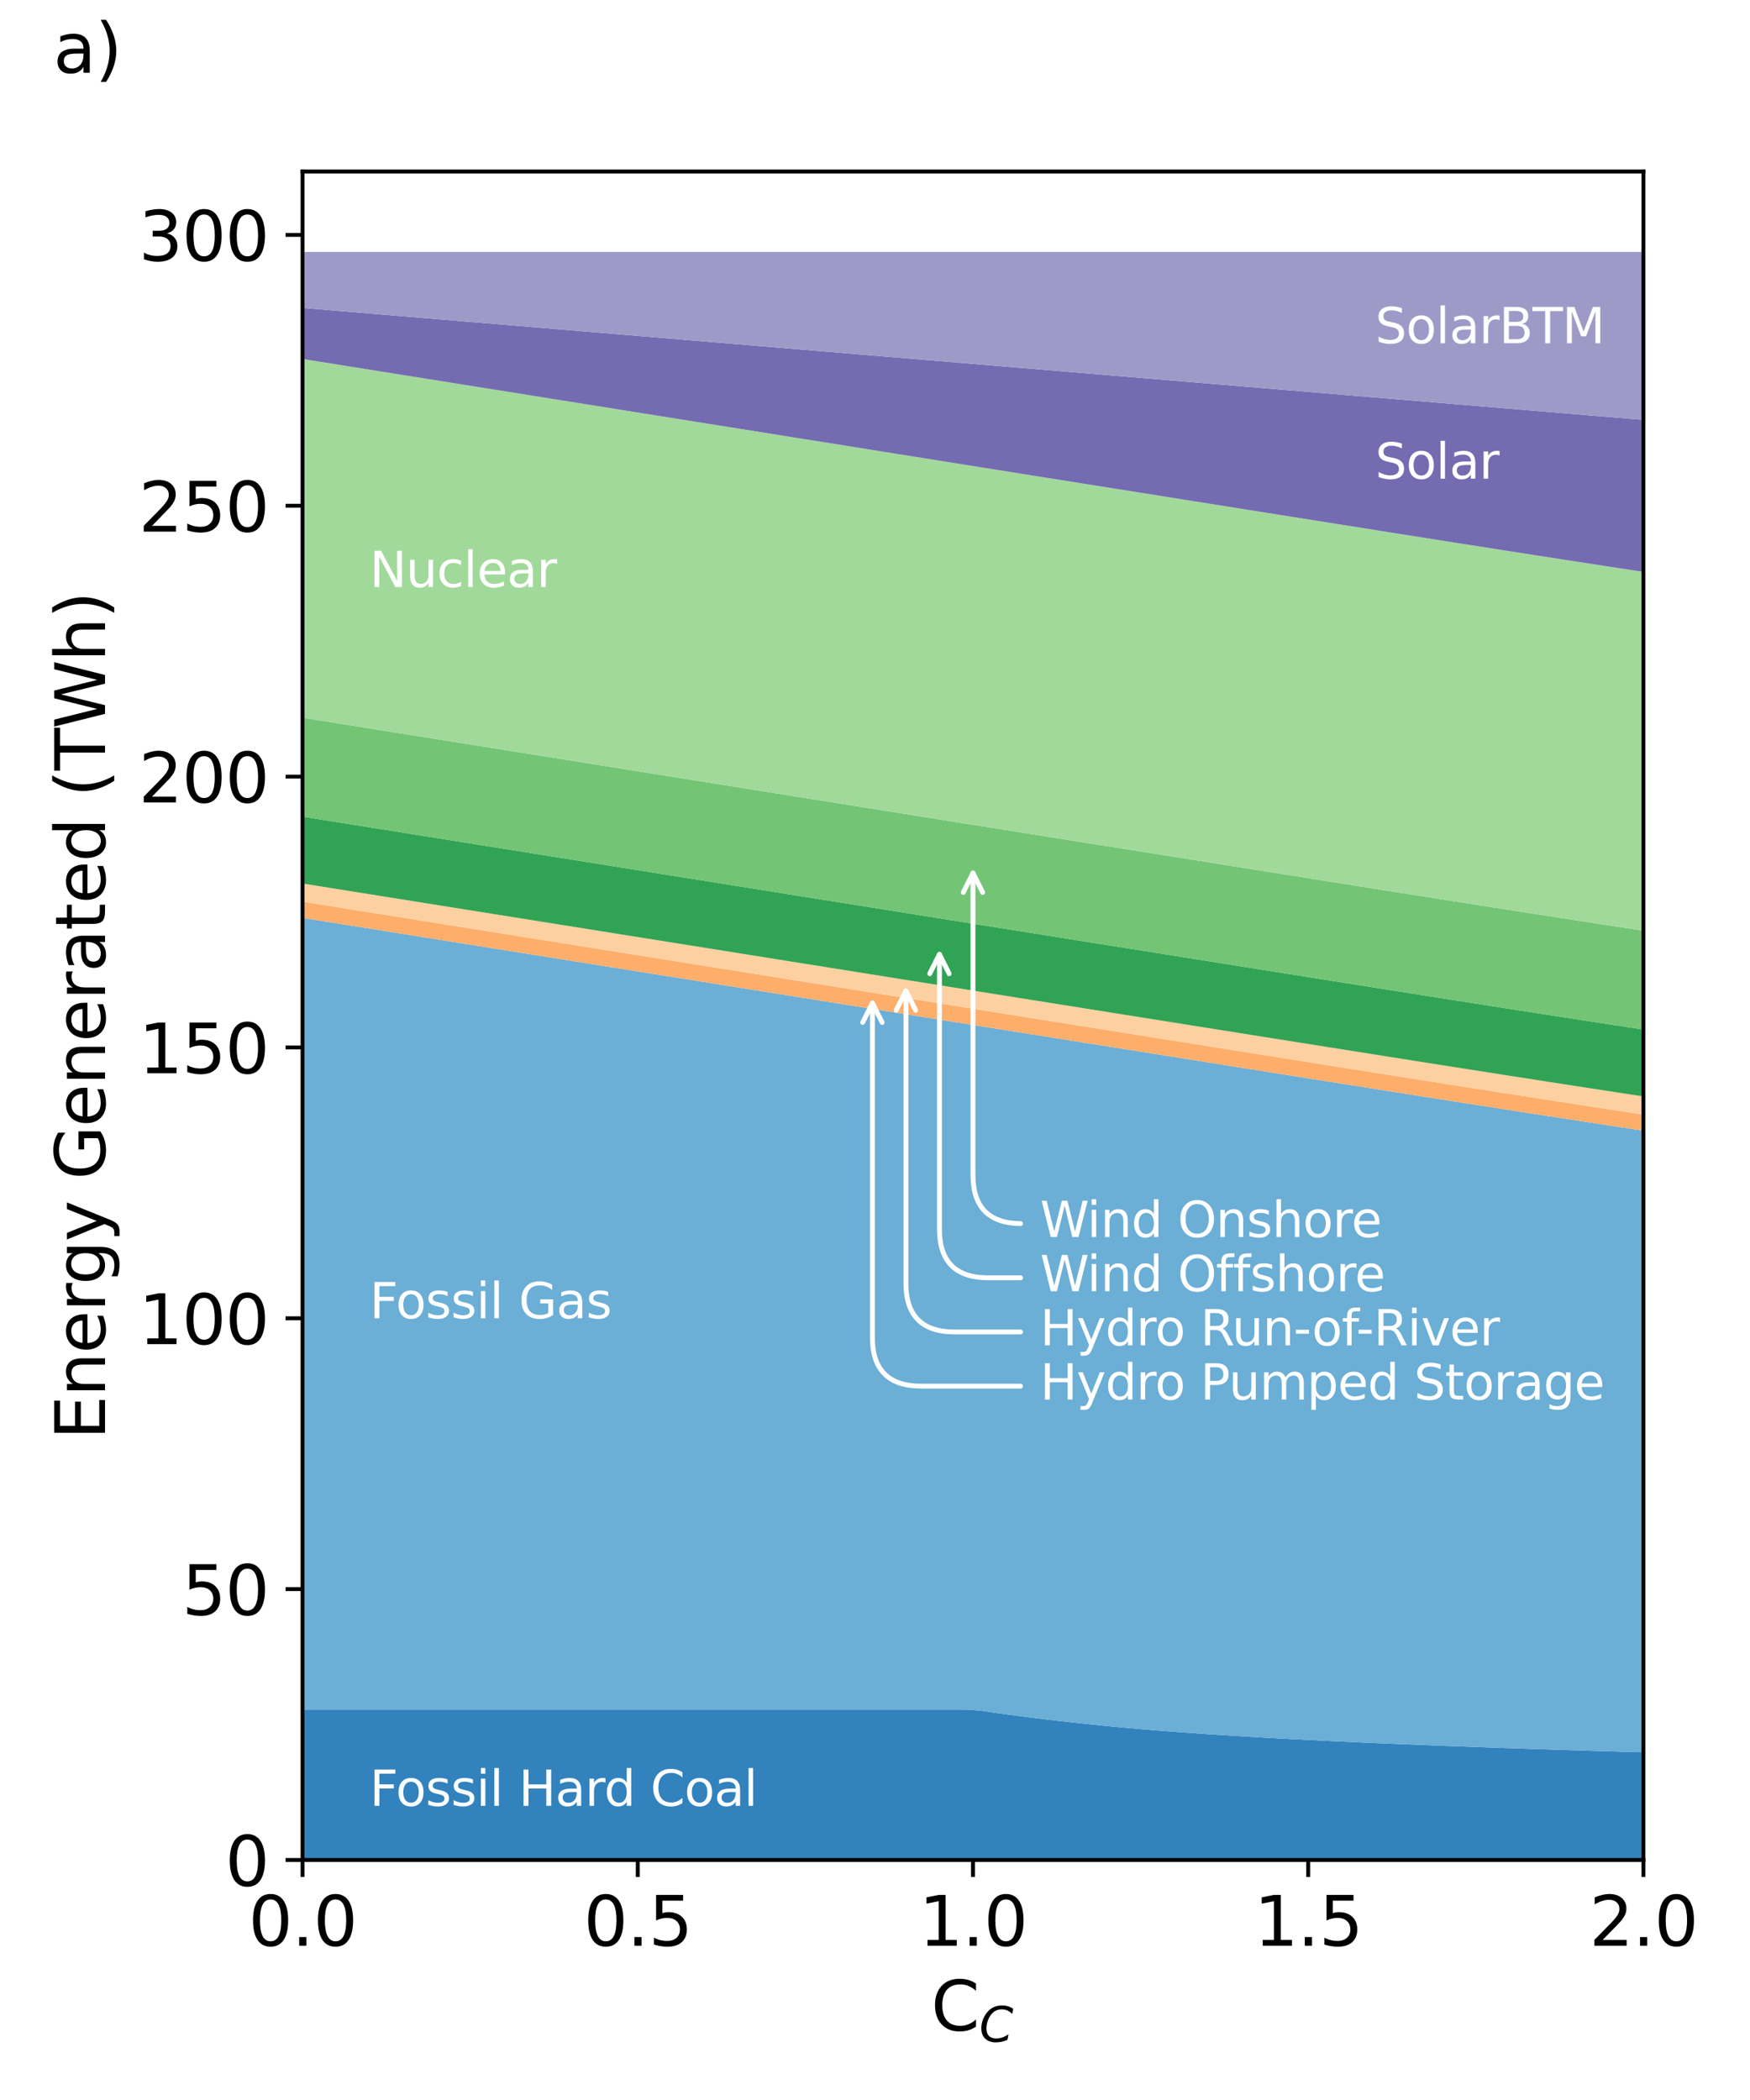 <?xml version="1.0" encoding="utf-8" standalone="no"?>
<!DOCTYPE svg PUBLIC "-//W3C//DTD SVG 1.1//EN"
  "http://www.w3.org/Graphics/SVG/1.1/DTD/svg11.dtd">
<svg height="432pt" version="1.1" viewBox="0 0 360 432" width="360pt" xmlns="http://www.w3.org/2000/svg" xmlns:xlink="http://www.w3.org/1999/xlink">
 <defs>
  <style type="text/css">*{stroke-linecap:butt;stroke-linejoin:round;}</style>
 </defs>
 <g id="figure_1">
  <g id="patch_1">
   <path d="M 0 432 
L 360 432 
L 360 0 
L 0 0 
z
" style="fill:#ffffff;"/>
  </g>
  <g id="axes_1">
   <g id="patch_2">
    <path d="M 62.24 382.624 
L 338.07 382.624 
L 338.07 35.28 
L 62.24 35.28 
z
" style="fill:#ffffff;"/>
   </g>
   <g id="PolyCollection_1">
    <path clip-path="url(#p2bfd68cf56)" d="M 62.24 351.686 
L 62.24 382.624 
L 65.026 382.624 
L 67.812 382.624 
L 70.598 382.624 
L 73.385 382.624 
L 76.171 382.624 
L 78.957 382.624 
L 81.743 382.624 
L 84.529 382.624 
L 87.315 382.624 
L 90.102 382.624 
L 92.888 382.624 
L 95.674 382.624 
L 98.46 382.624 
L 101.246 382.624 
L 104.032 382.624 
L 106.819 382.624 
L 109.605 382.624 
L 112.391 382.624 
L 115.177 382.624 
L 117.963 382.624 
L 120.749 382.624 
L 123.536 382.624 
L 126.322 382.624 
L 129.108 382.624 
L 131.894 382.624 
L 134.68 382.624 
L 137.466 382.624 
L 140.253 382.624 
L 143.039 382.624 
L 145.825 382.624 
L 148.611 382.624 
L 151.397 382.624 
L 154.183 382.624 
L 156.969 382.624 
L 159.756 382.624 
L 162.542 382.624 
L 165.328 382.624 
L 168.114 382.624 
L 170.9 382.624 
L 173.686 382.624 
L 176.473 382.624 
L 179.259 382.624 
L 182.045 382.624 
L 184.831 382.624 
L 187.617 382.624 
L 190.403 382.624 
L 193.19 382.624 
L 195.976 382.624 
L 198.762 382.624 
L 201.548 382.624 
L 204.334 382.624 
L 207.12 382.624 
L 209.907 382.624 
L 212.693 382.624 
L 215.479 382.624 
L 218.265 382.624 
L 221.051 382.624 
L 223.837 382.624 
L 226.624 382.624 
L 229.41 382.624 
L 232.196 382.624 
L 234.982 382.624 
L 237.768 382.624 
L 240.554 382.624 
L 243.341 382.624 
L 246.127 382.624 
L 248.913 382.624 
L 251.699 382.624 
L 254.485 382.624 
L 257.271 382.624 
L 260.057 382.624 
L 262.844 382.624 
L 265.63 382.624 
L 268.416 382.624 
L 271.202 382.624 
L 273.988 382.624 
L 276.774 382.624 
L 279.561 382.624 
L 282.347 382.624 
L 285.133 382.624 
L 287.919 382.624 
L 290.705 382.624 
L 293.491 382.624 
L 296.278 382.624 
L 299.064 382.624 
L 301.85 382.624 
L 304.636 382.624 
L 307.422 382.624 
L 310.208 382.624 
L 312.995 382.624 
L 315.781 382.624 
L 318.567 382.624 
L 321.353 382.624 
L 324.139 382.624 
L 326.925 382.624 
L 329.712 382.624 
L 332.498 382.624 
L 335.284 382.624 
L 338.07 382.624 
L 338.07 360.465 
L 338.07 360.465 
L 335.284 360.388 
L 332.498 360.31 
L 329.712 360.23 
L 326.925 360.147 
L 324.139 360.063 
L 321.353 359.977 
L 318.567 359.888 
L 315.781 359.798 
L 312.995 359.706 
L 310.208 359.611 
L 307.422 359.514 
L 304.636 359.415 
L 301.85 359.315 
L 299.064 359.212 
L 296.278 359.107 
L 293.491 358.999 
L 290.705 358.89 
L 287.919 358.777 
L 285.133 358.662 
L 282.347 358.544 
L 279.561 358.421 
L 276.774 358.295 
L 273.988 358.165 
L 271.202 358.031 
L 268.416 357.893 
L 265.63 357.75 
L 262.844 357.601 
L 260.057 357.446 
L 257.271 357.285 
L 254.485 357.118 
L 251.699 356.945 
L 248.913 356.765 
L 246.127 356.577 
L 243.341 356.381 
L 240.554 356.175 
L 237.768 355.959 
L 234.982 355.729 
L 232.196 355.486 
L 229.41 355.23 
L 226.624 354.958 
L 223.837 354.674 
L 221.051 354.375 
L 218.265 354.064 
L 215.479 353.739 
L 212.693 353.4 
L 209.907 353.045 
L 207.12 352.674 
L 204.334 352.289 
L 201.548 351.891 
L 198.762 351.686 
L 195.976 351.686 
L 193.19 351.686 
L 190.403 351.686 
L 187.617 351.686 
L 184.831 351.686 
L 182.045 351.686 
L 179.259 351.686 
L 176.473 351.686 
L 173.686 351.686 
L 170.9 351.686 
L 168.114 351.686 
L 165.328 351.686 
L 162.542 351.686 
L 159.756 351.686 
L 156.969 351.686 
L 154.183 351.686 
L 151.397 351.686 
L 148.611 351.686 
L 145.825 351.686 
L 143.039 351.686 
L 140.253 351.686 
L 137.466 351.686 
L 134.68 351.686 
L 131.894 351.686 
L 129.108 351.686 
L 126.322 351.686 
L 123.536 351.686 
L 120.749 351.686 
L 117.963 351.686 
L 115.177 351.686 
L 112.391 351.686 
L 109.605 351.686 
L 106.819 351.686 
L 104.032 351.686 
L 101.246 351.686 
L 98.46 351.686 
L 95.674 351.686 
L 92.888 351.686 
L 90.102 351.686 
L 87.315 351.686 
L 84.529 351.686 
L 81.743 351.686 
L 78.957 351.686 
L 76.171 351.686 
L 73.385 351.686 
L 70.598 351.686 
L 67.812 351.686 
L 65.026 351.686 
L 62.24 351.686 
z
" style="fill:#3182bd;"/>
   </g>
   <g id="PolyCollection_2">
    <path clip-path="url(#p2bfd68cf56)" d="M 62.24 188.824 
L 62.24 351.686 
L 65.026 351.686 
L 67.812 351.686 
L 70.598 351.686 
L 73.385 351.686 
L 76.171 351.686 
L 78.957 351.686 
L 81.743 351.686 
L 84.529 351.686 
L 87.315 351.686 
L 90.102 351.686 
L 92.888 351.686 
L 95.674 351.686 
L 98.46 351.686 
L 101.246 351.686 
L 104.032 351.686 
L 106.819 351.686 
L 109.605 351.686 
L 112.391 351.686 
L 115.177 351.686 
L 117.963 351.686 
L 120.749 351.686 
L 123.536 351.686 
L 126.322 351.686 
L 129.108 351.686 
L 131.894 351.686 
L 134.68 351.686 
L 137.466 351.686 
L 140.253 351.686 
L 143.039 351.686 
L 145.825 351.686 
L 148.611 351.686 
L 151.397 351.686 
L 154.183 351.686 
L 156.969 351.686 
L 159.756 351.686 
L 162.542 351.686 
L 165.328 351.686 
L 168.114 351.686 
L 170.9 351.686 
L 173.686 351.686 
L 176.473 351.686 
L 179.259 351.686 
L 182.045 351.686 
L 184.831 351.686 
L 187.617 351.686 
L 190.403 351.686 
L 193.19 351.686 
L 195.976 351.686 
L 198.762 351.686 
L 201.548 351.891 
L 204.334 352.289 
L 207.12 352.674 
L 209.907 353.045 
L 212.693 353.4 
L 215.479 353.739 
L 218.265 354.064 
L 221.051 354.375 
L 223.837 354.674 
L 226.624 354.958 
L 229.41 355.23 
L 232.196 355.486 
L 234.982 355.729 
L 237.768 355.959 
L 240.554 356.175 
L 243.341 356.381 
L 246.127 356.577 
L 248.913 356.765 
L 251.699 356.945 
L 254.485 357.118 
L 257.271 357.285 
L 260.057 357.446 
L 262.844 357.601 
L 265.63 357.75 
L 268.416 357.893 
L 271.202 358.031 
L 273.988 358.165 
L 276.774 358.295 
L 279.561 358.421 
L 282.347 358.544 
L 285.133 358.662 
L 287.919 358.777 
L 290.705 358.89 
L 293.491 358.999 
L 296.278 359.107 
L 299.064 359.212 
L 301.85 359.315 
L 304.636 359.415 
L 307.422 359.514 
L 310.208 359.611 
L 312.995 359.706 
L 315.781 359.798 
L 318.567 359.888 
L 321.353 359.977 
L 324.139 360.063 
L 326.925 360.147 
L 329.712 360.23 
L 332.498 360.31 
L 335.284 360.388 
L 338.07 360.465 
L 338.07 232.593 
L 338.07 232.593 
L 335.284 232.171 
L 332.498 231.747 
L 329.712 231.322 
L 326.925 230.895 
L 324.139 230.467 
L 321.353 230.038 
L 318.567 229.608 
L 315.781 229.177 
L 312.995 228.744 
L 310.208 228.31 
L 307.422 227.875 
L 304.636 227.44 
L 301.85 227.004 
L 299.064 226.567 
L 296.278 226.129 
L 293.491 225.69 
L 290.705 225.251 
L 287.919 224.81 
L 285.133 224.37 
L 282.347 223.929 
L 279.561 223.487 
L 276.774 223.046 
L 273.988 222.603 
L 271.202 222.161 
L 268.416 221.718 
L 265.63 221.275 
L 262.844 220.833 
L 260.057 220.389 
L 257.271 219.946 
L 254.485 219.503 
L 251.699 219.059 
L 248.913 218.616 
L 246.127 218.172 
L 243.341 217.728 
L 240.554 217.284 
L 237.768 216.841 
L 234.982 216.397 
L 232.196 215.953 
L 229.41 215.51 
L 226.624 215.066 
L 223.837 214.622 
L 221.051 214.178 
L 218.265 213.735 
L 215.479 213.291 
L 212.693 212.847 
L 209.907 212.403 
L 207.12 211.96 
L 204.334 211.516 
L 201.548 211.072 
L 198.762 210.628 
L 195.976 210.183 
L 193.19 209.738 
L 190.403 209.293 
L 187.617 208.848 
L 184.831 208.403 
L 182.045 207.958 
L 179.259 207.513 
L 176.473 207.068 
L 173.686 206.623 
L 170.9 206.178 
L 168.114 205.733 
L 165.328 205.288 
L 162.542 204.843 
L 159.756 204.398 
L 156.969 203.953 
L 154.183 203.508 
L 151.397 203.063 
L 148.611 202.618 
L 145.825 202.173 
L 143.039 201.728 
L 140.253 201.283 
L 137.466 200.838 
L 134.68 200.394 
L 131.894 199.949 
L 129.108 199.504 
L 126.322 199.059 
L 123.536 198.614 
L 120.749 198.169 
L 117.963 197.724 
L 115.177 197.279 
L 112.391 196.834 
L 109.605 196.389 
L 106.819 195.944 
L 104.032 195.499 
L 101.246 195.054 
L 98.46 194.609 
L 95.674 194.164 
L 92.888 193.719 
L 90.102 193.274 
L 87.315 192.829 
L 84.529 192.384 
L 81.743 191.939 
L 78.957 191.494 
L 76.171 191.049 
L 73.385 190.604 
L 70.598 190.159 
L 67.812 189.714 
L 65.026 189.269 
L 62.24 188.824 
z
" style="fill:#6baed6;"/>
   </g>
   <g id="PolyCollection_3">
    <path clip-path="url(#p2bfd68cf56)" d="M 62.24 188.824 
L 62.24 188.824 
L 65.026 189.269 
L 67.812 189.714 
L 70.598 190.159 
L 73.385 190.604 
L 76.171 191.049 
L 78.957 191.494 
L 81.743 191.939 
L 84.529 192.384 
L 87.315 192.829 
L 90.102 193.274 
L 92.888 193.719 
L 95.674 194.164 
L 98.46 194.609 
L 101.246 195.054 
L 104.032 195.499 
L 106.819 195.944 
L 109.605 196.389 
L 112.391 196.834 
L 115.177 197.279 
L 117.963 197.724 
L 120.749 198.169 
L 123.536 198.614 
L 126.322 199.059 
L 129.108 199.504 
L 131.894 199.949 
L 134.68 200.394 
L 137.466 200.838 
L 140.253 201.283 
L 143.039 201.728 
L 145.825 202.173 
L 148.611 202.618 
L 151.397 203.063 
L 154.183 203.508 
L 156.969 203.953 
L 159.756 204.398 
L 162.542 204.843 
L 165.328 205.288 
L 168.114 205.733 
L 170.9 206.178 
L 173.686 206.623 
L 176.473 207.068 
L 179.259 207.513 
L 182.045 207.958 
L 184.831 208.403 
L 187.617 208.848 
L 190.403 209.293 
L 193.19 209.738 
L 195.976 210.183 
L 198.762 210.628 
L 201.548 211.072 
L 204.334 211.516 
L 207.12 211.96 
L 209.907 212.403 
L 212.693 212.847 
L 215.479 213.291 
L 218.265 213.735 
L 221.051 214.178 
L 223.837 214.622 
L 226.624 215.066 
L 229.41 215.51 
L 232.196 215.953 
L 234.982 216.397 
L 237.768 216.841 
L 240.554 217.284 
L 243.341 217.728 
L 246.127 218.172 
L 248.913 218.616 
L 251.699 219.059 
L 254.485 219.503 
L 257.271 219.946 
L 260.057 220.389 
L 262.844 220.833 
L 265.63 221.275 
L 268.416 221.718 
L 271.202 222.161 
L 273.988 222.603 
L 276.774 223.046 
L 279.561 223.487 
L 282.347 223.929 
L 285.133 224.37 
L 287.919 224.81 
L 290.705 225.251 
L 293.491 225.69 
L 296.278 226.129 
L 299.064 226.567 
L 301.85 227.004 
L 304.636 227.44 
L 307.422 227.875 
L 310.208 228.31 
L 312.995 228.744 
L 315.781 229.177 
L 318.567 229.608 
L 321.353 230.038 
L 324.139 230.467 
L 326.925 230.895 
L 329.712 231.322 
L 332.498 231.747 
L 335.284 232.171 
L 338.07 232.593 
L 338.07 232.593 
L 338.07 232.593 
L 335.284 232.171 
L 332.498 231.747 
L 329.712 231.322 
L 326.925 230.895 
L 324.139 230.467 
L 321.353 230.038 
L 318.567 229.608 
L 315.781 229.177 
L 312.995 228.744 
L 310.208 228.31 
L 307.422 227.875 
L 304.636 227.44 
L 301.85 227.004 
L 299.064 226.567 
L 296.278 226.129 
L 293.491 225.69 
L 290.705 225.251 
L 287.919 224.81 
L 285.133 224.37 
L 282.347 223.929 
L 279.561 223.487 
L 276.774 223.046 
L 273.988 222.603 
L 271.202 222.161 
L 268.416 221.718 
L 265.63 221.275 
L 262.844 220.833 
L 260.057 220.389 
L 257.271 219.946 
L 254.485 219.503 
L 251.699 219.059 
L 248.913 218.616 
L 246.127 218.172 
L 243.341 217.728 
L 240.554 217.284 
L 237.768 216.841 
L 234.982 216.397 
L 232.196 215.953 
L 229.41 215.51 
L 226.624 215.066 
L 223.837 214.622 
L 221.051 214.178 
L 218.265 213.735 
L 215.479 213.291 
L 212.693 212.847 
L 209.907 212.403 
L 207.12 211.96 
L 204.334 211.516 
L 201.548 211.072 
L 198.762 210.628 
L 195.976 210.183 
L 193.19 209.738 
L 190.403 209.293 
L 187.617 208.848 
L 184.831 208.403 
L 182.045 207.958 
L 179.259 207.513 
L 176.473 207.068 
L 173.686 206.623 
L 170.9 206.178 
L 168.114 205.733 
L 165.328 205.288 
L 162.542 204.843 
L 159.756 204.398 
L 156.969 203.953 
L 154.183 203.508 
L 151.397 203.063 
L 148.611 202.618 
L 145.825 202.173 
L 143.039 201.728 
L 140.253 201.283 
L 137.466 200.838 
L 134.68 200.394 
L 131.894 199.949 
L 129.108 199.504 
L 126.322 199.059 
L 123.536 198.614 
L 120.749 198.169 
L 117.963 197.724 
L 115.177 197.279 
L 112.391 196.834 
L 109.605 196.389 
L 106.819 195.944 
L 104.032 195.499 
L 101.246 195.054 
L 98.46 194.609 
L 95.674 194.164 
L 92.888 193.719 
L 90.102 193.274 
L 87.315 192.829 
L 84.529 192.384 
L 81.743 191.939 
L 78.957 191.494 
L 76.171 191.049 
L 73.385 190.604 
L 70.598 190.159 
L 67.812 189.714 
L 65.026 189.269 
L 62.24 188.824 
z
" style="fill:#9ecae1;"/>
   </g>
   <g id="PolyCollection_4">
    <path clip-path="url(#p2bfd68cf56)" d="M 62.24 188.824 
L 62.24 188.824 
L 65.026 189.269 
L 67.812 189.714 
L 70.598 190.159 
L 73.385 190.604 
L 76.171 191.049 
L 78.957 191.494 
L 81.743 191.939 
L 84.529 192.384 
L 87.315 192.829 
L 90.102 193.274 
L 92.888 193.719 
L 95.674 194.164 
L 98.46 194.609 
L 101.246 195.054 
L 104.032 195.499 
L 106.819 195.944 
L 109.605 196.389 
L 112.391 196.834 
L 115.177 197.279 
L 117.963 197.724 
L 120.749 198.169 
L 123.536 198.614 
L 126.322 199.059 
L 129.108 199.504 
L 131.894 199.949 
L 134.68 200.394 
L 137.466 200.838 
L 140.253 201.283 
L 143.039 201.728 
L 145.825 202.173 
L 148.611 202.618 
L 151.397 203.063 
L 154.183 203.508 
L 156.969 203.953 
L 159.756 204.398 
L 162.542 204.843 
L 165.328 205.288 
L 168.114 205.733 
L 170.9 206.178 
L 173.686 206.623 
L 176.473 207.068 
L 179.259 207.513 
L 182.045 207.958 
L 184.831 208.403 
L 187.617 208.848 
L 190.403 209.293 
L 193.19 209.738 
L 195.976 210.183 
L 198.762 210.628 
L 201.548 211.072 
L 204.334 211.516 
L 207.12 211.96 
L 209.907 212.403 
L 212.693 212.847 
L 215.479 213.291 
L 218.265 213.735 
L 221.051 214.178 
L 223.837 214.622 
L 226.624 215.066 
L 229.41 215.51 
L 232.196 215.953 
L 234.982 216.397 
L 237.768 216.841 
L 240.554 217.284 
L 243.341 217.728 
L 246.127 218.172 
L 248.913 218.616 
L 251.699 219.059 
L 254.485 219.503 
L 257.271 219.946 
L 260.057 220.389 
L 262.844 220.833 
L 265.63 221.275 
L 268.416 221.718 
L 271.202 222.161 
L 273.988 222.603 
L 276.774 223.046 
L 279.561 223.487 
L 282.347 223.929 
L 285.133 224.37 
L 287.919 224.81 
L 290.705 225.251 
L 293.491 225.69 
L 296.278 226.129 
L 299.064 226.567 
L 301.85 227.004 
L 304.636 227.44 
L 307.422 227.875 
L 310.208 228.31 
L 312.995 228.744 
L 315.781 229.177 
L 318.567 229.608 
L 321.353 230.038 
L 324.139 230.467 
L 326.925 230.895 
L 329.712 231.322 
L 332.498 231.747 
L 335.284 232.171 
L 338.07 232.593 
L 338.07 232.593 
L 338.07 232.593 
L 335.284 232.171 
L 332.498 231.747 
L 329.712 231.322 
L 326.925 230.895 
L 324.139 230.467 
L 321.353 230.038 
L 318.567 229.608 
L 315.781 229.177 
L 312.995 228.744 
L 310.208 228.31 
L 307.422 227.875 
L 304.636 227.44 
L 301.85 227.004 
L 299.064 226.567 
L 296.278 226.129 
L 293.491 225.69 
L 290.705 225.251 
L 287.919 224.81 
L 285.133 224.37 
L 282.347 223.929 
L 279.561 223.487 
L 276.774 223.046 
L 273.988 222.603 
L 271.202 222.161 
L 268.416 221.718 
L 265.63 221.275 
L 262.844 220.833 
L 260.057 220.389 
L 257.271 219.946 
L 254.485 219.503 
L 251.699 219.059 
L 248.913 218.616 
L 246.127 218.172 
L 243.341 217.728 
L 240.554 217.284 
L 237.768 216.841 
L 234.982 216.397 
L 232.196 215.953 
L 229.41 215.51 
L 226.624 215.066 
L 223.837 214.622 
L 221.051 214.178 
L 218.265 213.735 
L 215.479 213.291 
L 212.693 212.847 
L 209.907 212.403 
L 207.12 211.96 
L 204.334 211.516 
L 201.548 211.072 
L 198.762 210.628 
L 195.976 210.183 
L 193.19 209.738 
L 190.403 209.293 
L 187.617 208.848 
L 184.831 208.403 
L 182.045 207.958 
L 179.259 207.513 
L 176.473 207.068 
L 173.686 206.623 
L 170.9 206.178 
L 168.114 205.733 
L 165.328 205.288 
L 162.542 204.843 
L 159.756 204.398 
L 156.969 203.953 
L 154.183 203.508 
L 151.397 203.063 
L 148.611 202.618 
L 145.825 202.173 
L 143.039 201.728 
L 140.253 201.283 
L 137.466 200.838 
L 134.68 200.394 
L 131.894 199.949 
L 129.108 199.504 
L 126.322 199.059 
L 123.536 198.614 
L 120.749 198.169 
L 117.963 197.724 
L 115.177 197.279 
L 112.391 196.834 
L 109.605 196.389 
L 106.819 195.944 
L 104.032 195.499 
L 101.246 195.054 
L 98.46 194.609 
L 95.674 194.164 
L 92.888 193.719 
L 90.102 193.274 
L 87.315 192.829 
L 84.529 192.384 
L 81.743 191.939 
L 78.957 191.494 
L 76.171 191.049 
L 73.385 190.604 
L 70.598 190.159 
L 67.812 189.714 
L 65.026 189.269 
L 62.24 188.824 
z
" style="fill:#c6dbef;"/>
   </g>
   <g id="PolyCollection_5">
    <path clip-path="url(#p2bfd68cf56)" d="M 62.24 188.824 
L 62.24 188.824 
L 65.026 189.269 
L 67.812 189.714 
L 70.598 190.159 
L 73.385 190.604 
L 76.171 191.049 
L 78.957 191.494 
L 81.743 191.939 
L 84.529 192.384 
L 87.315 192.829 
L 90.102 193.274 
L 92.888 193.719 
L 95.674 194.164 
L 98.46 194.609 
L 101.246 195.054 
L 104.032 195.499 
L 106.819 195.944 
L 109.605 196.389 
L 112.391 196.834 
L 115.177 197.279 
L 117.963 197.724 
L 120.749 198.169 
L 123.536 198.614 
L 126.322 199.059 
L 129.108 199.504 
L 131.894 199.949 
L 134.68 200.394 
L 137.466 200.838 
L 140.253 201.283 
L 143.039 201.728 
L 145.825 202.173 
L 148.611 202.618 
L 151.397 203.063 
L 154.183 203.508 
L 156.969 203.953 
L 159.756 204.398 
L 162.542 204.843 
L 165.328 205.288 
L 168.114 205.733 
L 170.9 206.178 
L 173.686 206.623 
L 176.473 207.068 
L 179.259 207.513 
L 182.045 207.958 
L 184.831 208.403 
L 187.617 208.848 
L 190.403 209.293 
L 193.19 209.738 
L 195.976 210.183 
L 198.762 210.628 
L 201.548 211.072 
L 204.334 211.516 
L 207.12 211.96 
L 209.907 212.403 
L 212.693 212.847 
L 215.479 213.291 
L 218.265 213.735 
L 221.051 214.178 
L 223.837 214.622 
L 226.624 215.066 
L 229.41 215.51 
L 232.196 215.953 
L 234.982 216.397 
L 237.768 216.841 
L 240.554 217.284 
L 243.341 217.728 
L 246.127 218.172 
L 248.913 218.616 
L 251.699 219.059 
L 254.485 219.503 
L 257.271 219.946 
L 260.057 220.389 
L 262.844 220.833 
L 265.63 221.275 
L 268.416 221.718 
L 271.202 222.161 
L 273.988 222.603 
L 276.774 223.046 
L 279.561 223.487 
L 282.347 223.929 
L 285.133 224.37 
L 287.919 224.81 
L 290.705 225.251 
L 293.491 225.69 
L 296.278 226.129 
L 299.064 226.567 
L 301.85 227.004 
L 304.636 227.44 
L 307.422 227.875 
L 310.208 228.31 
L 312.995 228.744 
L 315.781 229.177 
L 318.567 229.608 
L 321.353 230.038 
L 324.139 230.467 
L 326.925 230.895 
L 329.712 231.322 
L 332.498 231.747 
L 335.284 232.171 
L 338.07 232.593 
L 338.07 232.593 
L 338.07 232.593 
L 335.284 232.171 
L 332.498 231.747 
L 329.712 231.322 
L 326.925 230.895 
L 324.139 230.467 
L 321.353 230.038 
L 318.567 229.608 
L 315.781 229.177 
L 312.995 228.744 
L 310.208 228.31 
L 307.422 227.875 
L 304.636 227.44 
L 301.85 227.004 
L 299.064 226.567 
L 296.278 226.129 
L 293.491 225.69 
L 290.705 225.251 
L 287.919 224.81 
L 285.133 224.37 
L 282.347 223.929 
L 279.561 223.487 
L 276.774 223.046 
L 273.988 222.603 
L 271.202 222.161 
L 268.416 221.718 
L 265.63 221.275 
L 262.844 220.833 
L 260.057 220.389 
L 257.271 219.946 
L 254.485 219.503 
L 251.699 219.059 
L 248.913 218.616 
L 246.127 218.172 
L 243.341 217.728 
L 240.554 217.284 
L 237.768 216.841 
L 234.982 216.397 
L 232.196 215.953 
L 229.41 215.51 
L 226.624 215.066 
L 223.837 214.622 
L 221.051 214.178 
L 218.265 213.735 
L 215.479 213.291 
L 212.693 212.847 
L 209.907 212.403 
L 207.12 211.96 
L 204.334 211.516 
L 201.548 211.072 
L 198.762 210.628 
L 195.976 210.183 
L 193.19 209.738 
L 190.403 209.293 
L 187.617 208.848 
L 184.831 208.403 
L 182.045 207.958 
L 179.259 207.513 
L 176.473 207.068 
L 173.686 206.623 
L 170.9 206.178 
L 168.114 205.733 
L 165.328 205.288 
L 162.542 204.843 
L 159.756 204.398 
L 156.969 203.953 
L 154.183 203.508 
L 151.397 203.063 
L 148.611 202.618 
L 145.825 202.173 
L 143.039 201.728 
L 140.253 201.283 
L 137.466 200.838 
L 134.68 200.394 
L 131.894 199.949 
L 129.108 199.504 
L 126.322 199.059 
L 123.536 198.614 
L 120.749 198.169 
L 117.963 197.724 
L 115.177 197.279 
L 112.391 196.834 
L 109.605 196.389 
L 106.819 195.944 
L 104.032 195.499 
L 101.246 195.054 
L 98.46 194.609 
L 95.674 194.164 
L 92.888 193.719 
L 90.102 193.274 
L 87.315 192.829 
L 84.529 192.384 
L 81.743 191.939 
L 78.957 191.494 
L 76.171 191.049 
L 73.385 190.604 
L 70.598 190.159 
L 67.812 189.714 
L 65.026 189.269 
L 62.24 188.824 
z
" style="fill:#e6550d;"/>
   </g>
   <g id="PolyCollection_6">
    <path clip-path="url(#p2bfd68cf56)" d="M 62.24 188.824 
L 62.24 188.824 
L 65.026 189.269 
L 67.812 189.714 
L 70.598 190.159 
L 73.385 190.604 
L 76.171 191.049 
L 78.957 191.494 
L 81.743 191.939 
L 84.529 192.384 
L 87.315 192.829 
L 90.102 193.274 
L 92.888 193.719 
L 95.674 194.164 
L 98.46 194.609 
L 101.246 195.054 
L 104.032 195.499 
L 106.819 195.944 
L 109.605 196.389 
L 112.391 196.834 
L 115.177 197.279 
L 117.963 197.724 
L 120.749 198.169 
L 123.536 198.614 
L 126.322 199.059 
L 129.108 199.504 
L 131.894 199.949 
L 134.68 200.394 
L 137.466 200.838 
L 140.253 201.283 
L 143.039 201.728 
L 145.825 202.173 
L 148.611 202.618 
L 151.397 203.063 
L 154.183 203.508 
L 156.969 203.953 
L 159.756 204.398 
L 162.542 204.843 
L 165.328 205.288 
L 168.114 205.733 
L 170.9 206.178 
L 173.686 206.623 
L 176.473 207.068 
L 179.259 207.513 
L 182.045 207.958 
L 184.831 208.403 
L 187.617 208.848 
L 190.403 209.293 
L 193.19 209.738 
L 195.976 210.183 
L 198.762 210.628 
L 201.548 211.072 
L 204.334 211.516 
L 207.12 211.96 
L 209.907 212.403 
L 212.693 212.847 
L 215.479 213.291 
L 218.265 213.735 
L 221.051 214.178 
L 223.837 214.622 
L 226.624 215.066 
L 229.41 215.51 
L 232.196 215.953 
L 234.982 216.397 
L 237.768 216.841 
L 240.554 217.284 
L 243.341 217.728 
L 246.127 218.172 
L 248.913 218.616 
L 251.699 219.059 
L 254.485 219.503 
L 257.271 219.946 
L 260.057 220.389 
L 262.844 220.833 
L 265.63 221.275 
L 268.416 221.718 
L 271.202 222.161 
L 273.988 222.603 
L 276.774 223.046 
L 279.561 223.487 
L 282.347 223.929 
L 285.133 224.37 
L 287.919 224.81 
L 290.705 225.251 
L 293.491 225.69 
L 296.278 226.129 
L 299.064 226.567 
L 301.85 227.004 
L 304.636 227.44 
L 307.422 227.875 
L 310.208 228.31 
L 312.995 228.744 
L 315.781 229.177 
L 318.567 229.608 
L 321.353 230.038 
L 324.139 230.467 
L 326.925 230.895 
L 329.712 231.322 
L 332.498 231.747 
L 335.284 232.171 
L 338.07 232.593 
L 338.07 232.593 
L 338.07 232.593 
L 335.284 232.171 
L 332.498 231.747 
L 329.712 231.322 
L 326.925 230.895 
L 324.139 230.467 
L 321.353 230.038 
L 318.567 229.608 
L 315.781 229.177 
L 312.995 228.744 
L 310.208 228.31 
L 307.422 227.875 
L 304.636 227.44 
L 301.85 227.004 
L 299.064 226.567 
L 296.278 226.129 
L 293.491 225.69 
L 290.705 225.251 
L 287.919 224.81 
L 285.133 224.37 
L 282.347 223.929 
L 279.561 223.487 
L 276.774 223.046 
L 273.988 222.603 
L 271.202 222.161 
L 268.416 221.718 
L 265.63 221.275 
L 262.844 220.833 
L 260.057 220.389 
L 257.271 219.946 
L 254.485 219.503 
L 251.699 219.059 
L 248.913 218.616 
L 246.127 218.172 
L 243.341 217.728 
L 240.554 217.284 
L 237.768 216.841 
L 234.982 216.397 
L 232.196 215.953 
L 229.41 215.51 
L 226.624 215.066 
L 223.837 214.622 
L 221.051 214.178 
L 218.265 213.735 
L 215.479 213.291 
L 212.693 212.847 
L 209.907 212.403 
L 207.12 211.96 
L 204.334 211.516 
L 201.548 211.072 
L 198.762 210.628 
L 195.976 210.183 
L 193.19 209.738 
L 190.403 209.293 
L 187.617 208.848 
L 184.831 208.403 
L 182.045 207.958 
L 179.259 207.513 
L 176.473 207.068 
L 173.686 206.623 
L 170.9 206.178 
L 168.114 205.733 
L 165.328 205.288 
L 162.542 204.843 
L 159.756 204.398 
L 156.969 203.953 
L 154.183 203.508 
L 151.397 203.063 
L 148.611 202.618 
L 145.825 202.173 
L 143.039 201.728 
L 140.253 201.283 
L 137.466 200.838 
L 134.68 200.394 
L 131.894 199.949 
L 129.108 199.504 
L 126.322 199.059 
L 123.536 198.614 
L 120.749 198.169 
L 117.963 197.724 
L 115.177 197.279 
L 112.391 196.834 
L 109.605 196.389 
L 106.819 195.944 
L 104.032 195.499 
L 101.246 195.054 
L 98.46 194.609 
L 95.674 194.164 
L 92.888 193.719 
L 90.102 193.274 
L 87.315 192.829 
L 84.529 192.384 
L 81.743 191.939 
L 78.957 191.494 
L 76.171 191.049 
L 73.385 190.604 
L 70.598 190.159 
L 67.812 189.714 
L 65.026 189.269 
L 62.24 188.824 
z
" style="fill:#fd8d3c;"/>
   </g>
   <g id="PolyCollection_7">
    <path clip-path="url(#p2bfd68cf56)" d="M 62.24 185.478 
L 62.24 188.824 
L 65.026 189.269 
L 67.812 189.714 
L 70.598 190.159 
L 73.385 190.604 
L 76.171 191.049 
L 78.957 191.494 
L 81.743 191.939 
L 84.529 192.384 
L 87.315 192.829 
L 90.102 193.274 
L 92.888 193.719 
L 95.674 194.164 
L 98.46 194.609 
L 101.246 195.054 
L 104.032 195.499 
L 106.819 195.944 
L 109.605 196.389 
L 112.391 196.834 
L 115.177 197.279 
L 117.963 197.724 
L 120.749 198.169 
L 123.536 198.614 
L 126.322 199.059 
L 129.108 199.504 
L 131.894 199.949 
L 134.68 200.394 
L 137.466 200.838 
L 140.253 201.283 
L 143.039 201.728 
L 145.825 202.173 
L 148.611 202.618 
L 151.397 203.063 
L 154.183 203.508 
L 156.969 203.953 
L 159.756 204.398 
L 162.542 204.843 
L 165.328 205.288 
L 168.114 205.733 
L 170.9 206.178 
L 173.686 206.623 
L 176.473 207.068 
L 179.259 207.513 
L 182.045 207.958 
L 184.831 208.403 
L 187.617 208.848 
L 190.403 209.293 
L 193.19 209.738 
L 195.976 210.183 
L 198.762 210.628 
L 201.548 211.072 
L 204.334 211.516 
L 207.12 211.96 
L 209.907 212.403 
L 212.693 212.847 
L 215.479 213.291 
L 218.265 213.735 
L 221.051 214.178 
L 223.837 214.622 
L 226.624 215.066 
L 229.41 215.51 
L 232.196 215.953 
L 234.982 216.397 
L 237.768 216.841 
L 240.554 217.284 
L 243.341 217.728 
L 246.127 218.172 
L 248.913 218.616 
L 251.699 219.059 
L 254.485 219.503 
L 257.271 219.946 
L 260.057 220.389 
L 262.844 220.833 
L 265.63 221.275 
L 268.416 221.718 
L 271.202 222.161 
L 273.988 222.603 
L 276.774 223.046 
L 279.561 223.487 
L 282.347 223.929 
L 285.133 224.37 
L 287.919 224.81 
L 290.705 225.251 
L 293.491 225.69 
L 296.278 226.129 
L 299.064 226.567 
L 301.85 227.004 
L 304.636 227.44 
L 307.422 227.875 
L 310.208 228.31 
L 312.995 228.744 
L 315.781 229.177 
L 318.567 229.608 
L 321.353 230.038 
L 324.139 230.467 
L 326.925 230.895 
L 329.712 231.322 
L 332.498 231.747 
L 335.284 232.171 
L 338.07 232.593 
L 338.07 229.277 
L 338.07 229.277 
L 335.284 228.853 
L 332.498 228.427 
L 329.712 227.999 
L 326.925 227.57 
L 324.139 227.141 
L 321.353 226.71 
L 318.567 226.278 
L 315.781 225.845 
L 312.995 225.411 
L 310.208 224.976 
L 307.422 224.541 
L 304.636 224.104 
L 301.85 223.667 
L 299.064 223.228 
L 296.278 222.789 
L 293.491 222.35 
L 290.705 221.909 
L 287.919 221.469 
L 285.133 221.028 
L 282.347 220.586 
L 279.561 220.144 
L 276.774 219.701 
L 273.988 219.259 
L 271.202 218.816 
L 268.416 218.373 
L 265.63 217.93 
L 262.844 217.487 
L 260.057 217.044 
L 257.271 216.601 
L 254.485 216.157 
L 251.699 215.713 
L 248.913 215.27 
L 246.127 214.826 
L 243.341 214.382 
L 240.554 213.939 
L 237.768 213.495 
L 234.982 213.051 
L 232.196 212.607 
L 229.41 212.164 
L 226.624 211.72 
L 223.837 211.276 
L 221.051 210.832 
L 218.265 210.389 
L 215.479 209.945 
L 212.693 209.501 
L 209.907 209.058 
L 207.12 208.614 
L 204.334 208.17 
L 201.548 207.726 
L 198.762 207.282 
L 195.976 206.837 
L 193.19 206.392 
L 190.403 205.947 
L 187.617 205.502 
L 184.831 205.057 
L 182.045 204.612 
L 179.259 204.167 
L 176.473 203.722 
L 173.686 203.277 
L 170.9 202.832 
L 168.114 202.387 
L 165.328 201.942 
L 162.542 201.497 
L 159.756 201.052 
L 156.969 200.607 
L 154.183 200.162 
L 151.397 199.717 
L 148.611 199.272 
L 145.825 198.828 
L 143.039 198.383 
L 140.253 197.938 
L 137.466 197.493 
L 134.68 197.048 
L 131.894 196.603 
L 129.108 196.158 
L 126.322 195.713 
L 123.536 195.268 
L 120.749 194.823 
L 117.963 194.378 
L 115.177 193.933 
L 112.391 193.488 
L 109.605 193.043 
L 106.819 192.598 
L 104.032 192.153 
L 101.246 191.708 
L 98.46 191.263 
L 95.674 190.818 
L 92.888 190.373 
L 90.102 189.928 
L 87.315 189.483 
L 84.529 189.038 
L 81.743 188.593 
L 78.957 188.148 
L 76.171 187.703 
L 73.385 187.258 
L 70.598 186.813 
L 67.812 186.368 
L 65.026 185.923 
L 62.24 185.478 
z
" style="fill:#fdae6b;"/>
   </g>
   <g id="PolyCollection_8">
    <path clip-path="url(#p2bfd68cf56)" d="M 62.24 181.754 
L 62.24 185.478 
L 65.026 185.923 
L 67.812 186.368 
L 70.598 186.813 
L 73.385 187.258 
L 76.171 187.703 
L 78.957 188.148 
L 81.743 188.593 
L 84.529 189.038 
L 87.315 189.483 
L 90.102 189.928 
L 92.888 190.373 
L 95.674 190.818 
L 98.46 191.263 
L 101.246 191.708 
L 104.032 192.153 
L 106.819 192.598 
L 109.605 193.043 
L 112.391 193.488 
L 115.177 193.933 
L 117.963 194.378 
L 120.749 194.823 
L 123.536 195.268 
L 126.322 195.713 
L 129.108 196.158 
L 131.894 196.603 
L 134.68 197.048 
L 137.466 197.493 
L 140.253 197.938 
L 143.039 198.383 
L 145.825 198.828 
L 148.611 199.272 
L 151.397 199.717 
L 154.183 200.162 
L 156.969 200.607 
L 159.756 201.052 
L 162.542 201.497 
L 165.328 201.942 
L 168.114 202.387 
L 170.9 202.832 
L 173.686 203.277 
L 176.473 203.722 
L 179.259 204.167 
L 182.045 204.612 
L 184.831 205.057 
L 187.617 205.502 
L 190.403 205.947 
L 193.19 206.392 
L 195.976 206.837 
L 198.762 207.282 
L 201.548 207.726 
L 204.334 208.17 
L 207.12 208.614 
L 209.907 209.058 
L 212.693 209.501 
L 215.479 209.945 
L 218.265 210.389 
L 221.051 210.832 
L 223.837 211.276 
L 226.624 211.72 
L 229.41 212.164 
L 232.196 212.607 
L 234.982 213.051 
L 237.768 213.495 
L 240.554 213.939 
L 243.341 214.382 
L 246.127 214.826 
L 248.913 215.27 
L 251.699 215.713 
L 254.485 216.157 
L 257.271 216.601 
L 260.057 217.044 
L 262.844 217.487 
L 265.63 217.93 
L 268.416 218.373 
L 271.202 218.816 
L 273.988 219.259 
L 276.774 219.701 
L 279.561 220.144 
L 282.347 220.586 
L 285.133 221.028 
L 287.919 221.469 
L 290.705 221.909 
L 293.491 222.35 
L 296.278 222.789 
L 299.064 223.228 
L 301.85 223.667 
L 304.636 224.104 
L 307.422 224.541 
L 310.208 224.976 
L 312.995 225.411 
L 315.781 225.845 
L 318.567 226.278 
L 321.353 226.71 
L 324.139 227.141 
L 326.925 227.57 
L 329.712 227.999 
L 332.498 228.427 
L 335.284 228.853 
L 338.07 229.277 
L 338.07 225.553 
L 338.07 225.553 
L 335.284 225.128 
L 332.498 224.702 
L 329.712 224.274 
L 326.925 223.846 
L 324.139 223.416 
L 321.353 222.986 
L 318.567 222.554 
L 315.781 222.12 
L 312.995 221.686 
L 310.208 221.252 
L 307.422 220.816 
L 304.636 220.379 
L 301.85 219.942 
L 299.064 219.504 
L 296.278 219.065 
L 293.491 218.625 
L 290.705 218.185 
L 287.919 217.744 
L 285.133 217.303 
L 282.347 216.861 
L 279.561 216.419 
L 276.774 215.977 
L 273.988 215.534 
L 271.202 215.092 
L 268.416 214.649 
L 265.63 214.206 
L 262.844 213.763 
L 260.057 213.319 
L 257.271 212.876 
L 254.485 212.432 
L 251.699 211.989 
L 248.913 211.545 
L 246.127 211.101 
L 243.341 210.658 
L 240.554 210.214 
L 237.768 209.77 
L 234.982 209.327 
L 232.196 208.883 
L 229.41 208.439 
L 226.624 207.995 
L 223.837 207.552 
L 221.051 207.108 
L 218.265 206.664 
L 215.479 206.22 
L 212.693 205.777 
L 209.907 205.333 
L 207.12 204.889 
L 204.334 204.445 
L 201.548 204.002 
L 198.762 203.557 
L 195.976 203.112 
L 193.19 202.667 
L 190.403 202.222 
L 187.617 201.778 
L 184.831 201.333 
L 182.045 200.888 
L 179.259 200.443 
L 176.473 199.998 
L 173.686 199.553 
L 170.9 199.108 
L 168.114 198.663 
L 165.328 198.218 
L 162.542 197.773 
L 159.756 197.328 
L 156.969 196.883 
L 154.183 196.438 
L 151.397 195.993 
L 148.611 195.548 
L 145.825 195.103 
L 143.039 194.658 
L 140.253 194.213 
L 137.466 193.768 
L 134.68 193.323 
L 131.894 192.878 
L 129.108 192.433 
L 126.322 191.988 
L 123.536 191.543 
L 120.749 191.098 
L 117.963 190.653 
L 115.177 190.208 
L 112.391 189.763 
L 109.605 189.318 
L 106.819 188.873 
L 104.032 188.428 
L 101.246 187.983 
L 98.46 187.538 
L 95.674 187.093 
L 92.888 186.648 
L 90.102 186.203 
L 87.315 185.759 
L 84.529 185.314 
L 81.743 184.869 
L 78.957 184.424 
L 76.171 183.979 
L 73.385 183.534 
L 70.598 183.089 
L 67.812 182.644 
L 65.026 182.199 
L 62.24 181.754 
z
" style="fill:#fdd0a2;"/>
   </g>
   <g id="PolyCollection_9">
    <path clip-path="url(#p2bfd68cf56)" d="M 62.24 167.987 
L 62.24 181.754 
L 65.026 182.199 
L 67.812 182.644 
L 70.598 183.089 
L 73.385 183.534 
L 76.171 183.979 
L 78.957 184.424 
L 81.743 184.869 
L 84.529 185.314 
L 87.315 185.759 
L 90.102 186.203 
L 92.888 186.648 
L 95.674 187.093 
L 98.46 187.538 
L 101.246 187.983 
L 104.032 188.428 
L 106.819 188.873 
L 109.605 189.318 
L 112.391 189.763 
L 115.177 190.208 
L 117.963 190.653 
L 120.749 191.098 
L 123.536 191.543 
L 126.322 191.988 
L 129.108 192.433 
L 131.894 192.878 
L 134.68 193.323 
L 137.466 193.768 
L 140.253 194.213 
L 143.039 194.658 
L 145.825 195.103 
L 148.611 195.548 
L 151.397 195.993 
L 154.183 196.438 
L 156.969 196.883 
L 159.756 197.328 
L 162.542 197.773 
L 165.328 198.218 
L 168.114 198.663 
L 170.9 199.108 
L 173.686 199.553 
L 176.473 199.998 
L 179.259 200.443 
L 182.045 200.888 
L 184.831 201.333 
L 187.617 201.778 
L 190.403 202.222 
L 193.19 202.667 
L 195.976 203.112 
L 198.762 203.557 
L 201.548 204.002 
L 204.334 204.445 
L 207.12 204.889 
L 209.907 205.333 
L 212.693 205.777 
L 215.479 206.22 
L 218.265 206.664 
L 221.051 207.108 
L 223.837 207.552 
L 226.624 207.995 
L 229.41 208.439 
L 232.196 208.883 
L 234.982 209.327 
L 237.768 209.77 
L 240.554 210.214 
L 243.341 210.658 
L 246.127 211.101 
L 248.913 211.545 
L 251.699 211.989 
L 254.485 212.432 
L 257.271 212.876 
L 260.057 213.319 
L 262.844 213.763 
L 265.63 214.206 
L 268.416 214.649 
L 271.202 215.092 
L 273.988 215.534 
L 276.774 215.977 
L 279.561 216.419 
L 282.347 216.861 
L 285.133 217.303 
L 287.919 217.744 
L 290.705 218.185 
L 293.491 218.625 
L 296.278 219.065 
L 299.064 219.504 
L 301.85 219.942 
L 304.636 220.379 
L 307.422 220.816 
L 310.208 221.252 
L 312.995 221.686 
L 315.781 222.12 
L 318.567 222.554 
L 321.353 222.986 
L 324.139 223.416 
L 326.925 223.846 
L 329.712 224.274 
L 332.498 224.702 
L 335.284 225.128 
L 338.07 225.553 
L 338.07 211.786 
L 338.07 211.786 
L 335.284 211.362 
L 332.498 210.936 
L 329.712 210.508 
L 326.925 210.08 
L 324.139 209.65 
L 321.353 209.219 
L 318.567 208.787 
L 315.781 208.354 
L 312.995 207.92 
L 310.208 207.485 
L 307.422 207.05 
L 304.636 206.613 
L 301.85 206.176 
L 299.064 205.738 
L 296.278 205.298 
L 293.491 204.859 
L 290.705 204.418 
L 287.919 203.978 
L 285.133 203.537 
L 282.347 203.095 
L 279.561 202.653 
L 276.774 202.211 
L 273.988 201.768 
L 271.202 201.325 
L 268.416 200.883 
L 265.63 200.44 
L 262.844 199.996 
L 260.057 199.553 
L 257.271 199.11 
L 254.485 198.666 
L 251.699 198.222 
L 248.913 197.779 
L 246.127 197.335 
L 243.341 196.891 
L 240.554 196.448 
L 237.768 196.004 
L 234.982 195.56 
L 232.196 195.116 
L 229.41 194.673 
L 226.624 194.229 
L 223.837 193.785 
L 221.051 193.342 
L 218.265 192.898 
L 215.479 192.454 
L 212.693 192.01 
L 209.907 191.567 
L 207.12 191.123 
L 204.334 190.679 
L 201.548 190.235 
L 198.762 189.791 
L 195.976 189.346 
L 193.19 188.901 
L 190.403 188.456 
L 187.617 188.011 
L 184.831 187.566 
L 182.045 187.121 
L 179.259 186.676 
L 176.473 186.231 
L 173.686 185.786 
L 170.9 185.341 
L 168.114 184.896 
L 165.328 184.451 
L 162.542 184.006 
L 159.756 183.561 
L 156.969 183.116 
L 154.183 182.672 
L 151.397 182.227 
L 148.611 181.782 
L 145.825 181.337 
L 143.039 180.892 
L 140.253 180.447 
L 137.466 180.002 
L 134.68 179.557 
L 131.894 179.112 
L 129.108 178.667 
L 126.322 178.222 
L 123.536 177.777 
L 120.749 177.332 
L 117.963 176.887 
L 115.177 176.442 
L 112.391 175.997 
L 109.605 175.552 
L 106.819 175.107 
L 104.032 174.662 
L 101.246 174.217 
L 98.46 173.772 
L 95.674 173.327 
L 92.888 172.882 
L 90.102 172.437 
L 87.315 171.992 
L 84.529 171.547 
L 81.743 171.102 
L 78.957 170.657 
L 76.171 170.212 
L 73.385 169.767 
L 70.598 169.322 
L 67.812 168.877 
L 65.026 168.432 
L 62.24 167.987 
z
" style="fill:#31a354;"/>
   </g>
   <g id="PolyCollection_10">
    <path clip-path="url(#p2bfd68cf56)" d="M 62.24 147.641 
L 62.24 167.987 
L 65.026 168.432 
L 67.812 168.877 
L 70.598 169.322 
L 73.385 169.767 
L 76.171 170.212 
L 78.957 170.657 
L 81.743 171.102 
L 84.529 171.547 
L 87.315 171.992 
L 90.102 172.437 
L 92.888 172.882 
L 95.674 173.327 
L 98.46 173.772 
L 101.246 174.217 
L 104.032 174.662 
L 106.819 175.107 
L 109.605 175.552 
L 112.391 175.997 
L 115.177 176.442 
L 117.963 176.887 
L 120.749 177.332 
L 123.536 177.777 
L 126.322 178.222 
L 129.108 178.667 
L 131.894 179.112 
L 134.68 179.557 
L 137.466 180.002 
L 140.253 180.447 
L 143.039 180.892 
L 145.825 181.337 
L 148.611 181.782 
L 151.397 182.227 
L 154.183 182.672 
L 156.969 183.116 
L 159.756 183.561 
L 162.542 184.006 
L 165.328 184.451 
L 168.114 184.896 
L 170.9 185.341 
L 173.686 185.786 
L 176.473 186.231 
L 179.259 186.676 
L 182.045 187.121 
L 184.831 187.566 
L 187.617 188.011 
L 190.403 188.456 
L 193.19 188.901 
L 195.976 189.346 
L 198.762 189.791 
L 201.548 190.235 
L 204.334 190.679 
L 207.12 191.123 
L 209.907 191.567 
L 212.693 192.01 
L 215.479 192.454 
L 218.265 192.898 
L 221.051 193.342 
L 223.837 193.785 
L 226.624 194.229 
L 229.41 194.673 
L 232.196 195.116 
L 234.982 195.56 
L 237.768 196.004 
L 240.554 196.448 
L 243.341 196.891 
L 246.127 197.335 
L 248.913 197.779 
L 251.699 198.222 
L 254.485 198.666 
L 257.271 199.11 
L 260.057 199.553 
L 262.844 199.996 
L 265.63 200.44 
L 268.416 200.883 
L 271.202 201.325 
L 273.988 201.768 
L 276.774 202.211 
L 279.561 202.653 
L 282.347 203.095 
L 285.133 203.537 
L 287.919 203.978 
L 290.705 204.418 
L 293.491 204.859 
L 296.278 205.298 
L 299.064 205.738 
L 301.85 206.176 
L 304.636 206.613 
L 307.422 207.05 
L 310.208 207.485 
L 312.995 207.92 
L 315.781 208.354 
L 318.567 208.787 
L 321.353 209.219 
L 324.139 209.65 
L 326.925 210.08 
L 329.712 210.508 
L 332.498 210.936 
L 335.284 211.362 
L 338.07 211.786 
L 338.07 191.44 
L 338.07 191.44 
L 335.284 191.016 
L 332.498 190.589 
L 329.712 190.162 
L 326.925 189.733 
L 324.139 189.303 
L 321.353 188.873 
L 318.567 188.441 
L 315.781 188.007 
L 312.995 187.573 
L 310.208 187.139 
L 307.422 186.703 
L 304.636 186.267 
L 301.85 185.83 
L 299.064 185.391 
L 296.278 184.952 
L 293.491 184.512 
L 290.705 184.072 
L 287.919 183.631 
L 285.133 183.19 
L 282.347 182.749 
L 279.561 182.306 
L 276.774 181.864 
L 273.988 181.422 
L 271.202 180.979 
L 268.416 180.536 
L 265.63 180.093 
L 262.844 179.65 
L 260.057 179.207 
L 257.271 178.763 
L 254.485 178.32 
L 251.699 177.876 
L 248.913 177.432 
L 246.127 176.989 
L 243.341 176.545 
L 240.554 176.101 
L 237.768 175.657 
L 234.982 175.214 
L 232.196 174.77 
L 229.41 174.326 
L 226.624 173.883 
L 223.837 173.439 
L 221.051 172.995 
L 218.265 172.551 
L 215.479 172.108 
L 212.693 171.664 
L 209.907 171.22 
L 207.12 170.776 
L 204.334 170.333 
L 201.548 169.889 
L 198.762 169.445 
L 195.976 169 
L 193.19 168.555 
L 190.403 168.11 
L 187.617 167.665 
L 184.831 167.22 
L 182.045 166.775 
L 179.259 166.33 
L 176.473 165.885 
L 173.686 165.44 
L 170.9 164.995 
L 168.114 164.55 
L 165.328 164.105 
L 162.542 163.66 
L 159.756 163.215 
L 156.969 162.77 
L 154.183 162.325 
L 151.397 161.88 
L 148.611 161.435 
L 145.825 160.99 
L 143.039 160.545 
L 140.253 160.1 
L 137.466 159.655 
L 134.68 159.21 
L 131.894 158.765 
L 129.108 158.32 
L 126.322 157.875 
L 123.536 157.43 
L 120.749 156.985 
L 117.963 156.54 
L 115.177 156.095 
L 112.391 155.65 
L 109.605 155.205 
L 106.819 154.761 
L 104.032 154.316 
L 101.246 153.871 
L 98.46 153.426 
L 95.674 152.981 
L 92.888 152.536 
L 90.102 152.091 
L 87.315 151.646 
L 84.529 151.201 
L 81.743 150.756 
L 78.957 150.311 
L 76.171 149.866 
L 73.385 149.421 
L 70.598 148.976 
L 67.812 148.531 
L 65.026 148.086 
L 62.24 147.641 
z
" style="fill:#74c476;"/>
   </g>
   <g id="PolyCollection_11">
    <path clip-path="url(#p2bfd68cf56)" d="M 62.24 73.846 
L 62.24 147.641 
L 65.026 148.086 
L 67.812 148.531 
L 70.598 148.976 
L 73.385 149.421 
L 76.171 149.866 
L 78.957 150.311 
L 81.743 150.756 
L 84.529 151.201 
L 87.315 151.646 
L 90.102 152.091 
L 92.888 152.536 
L 95.674 152.981 
L 98.46 153.426 
L 101.246 153.871 
L 104.032 154.316 
L 106.819 154.761 
L 109.605 155.205 
L 112.391 155.65 
L 115.177 156.095 
L 117.963 156.54 
L 120.749 156.985 
L 123.536 157.43 
L 126.322 157.875 
L 129.108 158.32 
L 131.894 158.765 
L 134.68 159.21 
L 137.466 159.655 
L 140.253 160.1 
L 143.039 160.545 
L 145.825 160.99 
L 148.611 161.435 
L 151.397 161.88 
L 154.183 162.325 
L 156.969 162.77 
L 159.756 163.215 
L 162.542 163.66 
L 165.328 164.105 
L 168.114 164.55 
L 170.9 164.995 
L 173.686 165.44 
L 176.473 165.885 
L 179.259 166.33 
L 182.045 166.775 
L 184.831 167.22 
L 187.617 167.665 
L 190.403 168.11 
L 193.19 168.555 
L 195.976 169 
L 198.762 169.445 
L 201.548 169.889 
L 204.334 170.333 
L 207.12 170.776 
L 209.907 171.22 
L 212.693 171.664 
L 215.479 172.108 
L 218.265 172.551 
L 221.051 172.995 
L 223.837 173.439 
L 226.624 173.883 
L 229.41 174.326 
L 232.196 174.77 
L 234.982 175.214 
L 237.768 175.657 
L 240.554 176.101 
L 243.341 176.545 
L 246.127 176.989 
L 248.913 177.432 
L 251.699 177.876 
L 254.485 178.32 
L 257.271 178.763 
L 260.057 179.207 
L 262.844 179.65 
L 265.63 180.093 
L 268.416 180.536 
L 271.202 180.979 
L 273.988 181.422 
L 276.774 181.864 
L 279.561 182.306 
L 282.347 182.749 
L 285.133 183.19 
L 287.919 183.631 
L 290.705 184.072 
L 293.491 184.512 
L 296.278 184.952 
L 299.064 185.391 
L 301.85 185.83 
L 304.636 186.267 
L 307.422 186.703 
L 310.208 187.139 
L 312.995 187.573 
L 315.781 188.007 
L 318.567 188.441 
L 321.353 188.873 
L 324.139 189.303 
L 326.925 189.733 
L 329.712 190.162 
L 332.498 190.589 
L 335.284 191.016 
L 338.07 191.44 
L 338.07 117.645 
L 338.07 117.645 
L 335.284 117.221 
L 332.498 116.795 
L 329.712 116.367 
L 326.925 115.938 
L 324.139 115.509 
L 321.353 115.078 
L 318.567 114.646 
L 315.781 114.213 
L 312.995 113.779 
L 310.208 113.344 
L 307.422 112.909 
L 304.636 112.472 
L 301.85 112.035 
L 299.064 111.596 
L 296.278 111.157 
L 293.491 110.717 
L 290.705 110.277 
L 287.919 109.837 
L 285.133 109.396 
L 282.347 108.954 
L 279.561 108.512 
L 276.774 108.069 
L 273.988 107.627 
L 271.202 107.184 
L 268.416 106.741 
L 265.63 106.298 
L 262.844 105.855 
L 260.057 105.412 
L 257.271 104.968 
L 254.485 104.525 
L 251.699 104.081 
L 248.913 103.638 
L 246.127 103.194 
L 243.341 102.75 
L 240.554 102.307 
L 237.768 101.863 
L 234.982 101.419 
L 232.196 100.975 
L 229.41 100.532 
L 226.624 100.088 
L 223.837 99.644 
L 221.051 99.2 
L 218.265 98.757 
L 215.479 98.313 
L 212.693 97.869 
L 209.907 97.425 
L 207.12 96.982 
L 204.334 96.538 
L 201.548 96.094 
L 198.762 95.65 
L 195.976 95.205 
L 193.19 94.76 
L 190.403 94.315 
L 187.617 93.87 
L 184.831 93.425 
L 182.045 92.98 
L 179.259 92.535 
L 176.473 92.09 
L 173.686 91.645 
L 170.9 91.2 
L 168.114 90.755 
L 165.328 90.31 
L 162.542 89.865 
L 159.756 89.42 
L 156.969 88.975 
L 154.183 88.53 
L 151.397 88.085 
L 148.611 87.64 
L 145.825 87.195 
L 143.039 86.751 
L 140.253 86.306 
L 137.466 85.861 
L 134.68 85.416 
L 131.894 84.971 
L 129.108 84.526 
L 126.322 84.081 
L 123.536 83.636 
L 120.749 83.191 
L 117.963 82.746 
L 115.177 82.301 
L 112.391 81.856 
L 109.605 81.411 
L 106.819 80.966 
L 104.032 80.521 
L 101.246 80.076 
L 98.46 79.631 
L 95.674 79.186 
L 92.888 78.741 
L 90.102 78.296 
L 87.315 77.851 
L 84.529 77.406 
L 81.743 76.961 
L 78.957 76.516 
L 76.171 76.071 
L 73.385 75.626 
L 70.598 75.181 
L 67.812 74.736 
L 65.026 74.291 
L 62.24 73.846 
z
" style="fill:#a1d99b;"/>
   </g>
   <g id="PolyCollection_12">
    <path clip-path="url(#p2bfd68cf56)" d="M 62.24 73.846 
L 62.24 73.846 
L 65.026 74.291 
L 67.812 74.736 
L 70.598 75.181 
L 73.385 75.626 
L 76.171 76.071 
L 78.957 76.516 
L 81.743 76.961 
L 84.529 77.406 
L 87.315 77.851 
L 90.102 78.296 
L 92.888 78.741 
L 95.674 79.186 
L 98.46 79.631 
L 101.246 80.076 
L 104.032 80.521 
L 106.819 80.966 
L 109.605 81.411 
L 112.391 81.856 
L 115.177 82.301 
L 117.963 82.746 
L 120.749 83.191 
L 123.536 83.636 
L 126.322 84.081 
L 129.108 84.526 
L 131.894 84.971 
L 134.68 85.416 
L 137.466 85.861 
L 140.253 86.306 
L 143.039 86.751 
L 145.825 87.195 
L 148.611 87.64 
L 151.397 88.085 
L 154.183 88.53 
L 156.969 88.975 
L 159.756 89.42 
L 162.542 89.865 
L 165.328 90.31 
L 168.114 90.755 
L 170.9 91.2 
L 173.686 91.645 
L 176.473 92.09 
L 179.259 92.535 
L 182.045 92.98 
L 184.831 93.425 
L 187.617 93.87 
L 190.403 94.315 
L 193.19 94.76 
L 195.976 95.205 
L 198.762 95.65 
L 201.548 96.094 
L 204.334 96.538 
L 207.12 96.982 
L 209.907 97.425 
L 212.693 97.869 
L 215.479 98.313 
L 218.265 98.757 
L 221.051 99.2 
L 223.837 99.644 
L 226.624 100.088 
L 229.41 100.532 
L 232.196 100.975 
L 234.982 101.419 
L 237.768 101.863 
L 240.554 102.307 
L 243.341 102.75 
L 246.127 103.194 
L 248.913 103.638 
L 251.699 104.081 
L 254.485 104.525 
L 257.271 104.968 
L 260.057 105.412 
L 262.844 105.855 
L 265.63 106.298 
L 268.416 106.741 
L 271.202 107.184 
L 273.988 107.627 
L 276.774 108.069 
L 279.561 108.512 
L 282.347 108.954 
L 285.133 109.396 
L 287.919 109.837 
L 290.705 110.277 
L 293.491 110.717 
L 296.278 111.157 
L 299.064 111.596 
L 301.85 112.035 
L 304.636 112.472 
L 307.422 112.909 
L 310.208 113.344 
L 312.995 113.779 
L 315.781 114.213 
L 318.567 114.646 
L 321.353 115.078 
L 324.139 115.509 
L 326.925 115.938 
L 329.712 116.367 
L 332.498 116.795 
L 335.284 117.221 
L 338.07 117.645 
L 338.07 117.645 
L 338.07 117.645 
L 335.284 117.221 
L 332.498 116.795 
L 329.712 116.367 
L 326.925 115.938 
L 324.139 115.509 
L 321.353 115.078 
L 318.567 114.646 
L 315.781 114.213 
L 312.995 113.779 
L 310.208 113.344 
L 307.422 112.909 
L 304.636 112.472 
L 301.85 112.035 
L 299.064 111.596 
L 296.278 111.157 
L 293.491 110.717 
L 290.705 110.277 
L 287.919 109.837 
L 285.133 109.396 
L 282.347 108.954 
L 279.561 108.512 
L 276.774 108.069 
L 273.988 107.627 
L 271.202 107.184 
L 268.416 106.741 
L 265.63 106.298 
L 262.844 105.855 
L 260.057 105.412 
L 257.271 104.968 
L 254.485 104.525 
L 251.699 104.081 
L 248.913 103.638 
L 246.127 103.194 
L 243.341 102.75 
L 240.554 102.307 
L 237.768 101.863 
L 234.982 101.419 
L 232.196 100.975 
L 229.41 100.532 
L 226.624 100.088 
L 223.837 99.644 
L 221.051 99.2 
L 218.265 98.757 
L 215.479 98.313 
L 212.693 97.869 
L 209.907 97.425 
L 207.12 96.982 
L 204.334 96.538 
L 201.548 96.094 
L 198.762 95.65 
L 195.976 95.205 
L 193.19 94.76 
L 190.403 94.315 
L 187.617 93.87 
L 184.831 93.425 
L 182.045 92.98 
L 179.259 92.535 
L 176.473 92.09 
L 173.686 91.645 
L 170.9 91.2 
L 168.114 90.755 
L 165.328 90.31 
L 162.542 89.865 
L 159.756 89.42 
L 156.969 88.975 
L 154.183 88.53 
L 151.397 88.085 
L 148.611 87.64 
L 145.825 87.195 
L 143.039 86.751 
L 140.253 86.306 
L 137.466 85.861 
L 134.68 85.416 
L 131.894 84.971 
L 129.108 84.526 
L 126.322 84.081 
L 123.536 83.636 
L 120.749 83.191 
L 117.963 82.746 
L 115.177 82.301 
L 112.391 81.856 
L 109.605 81.411 
L 106.819 80.966 
L 104.032 80.521 
L 101.246 80.076 
L 98.46 79.631 
L 95.674 79.186 
L 92.888 78.741 
L 90.102 78.296 
L 87.315 77.851 
L 84.529 77.406 
L 81.743 76.961 
L 78.957 76.516 
L 76.171 76.071 
L 73.385 75.626 
L 70.598 75.181 
L 67.812 74.736 
L 65.026 74.291 
L 62.24 73.846 
z
" style="fill:#c7e9c0;"/>
   </g>
   <g id="PolyCollection_13">
    <path clip-path="url(#p2bfd68cf56)" d="M 62.24 63.338 
L 62.24 73.846 
L 65.026 74.291 
L 67.812 74.736 
L 70.598 75.181 
L 73.385 75.626 
L 76.171 76.071 
L 78.957 76.516 
L 81.743 76.961 
L 84.529 77.406 
L 87.315 77.851 
L 90.102 78.296 
L 92.888 78.741 
L 95.674 79.186 
L 98.46 79.631 
L 101.246 80.076 
L 104.032 80.521 
L 106.819 80.966 
L 109.605 81.411 
L 112.391 81.856 
L 115.177 82.301 
L 117.963 82.746 
L 120.749 83.191 
L 123.536 83.636 
L 126.322 84.081 
L 129.108 84.526 
L 131.894 84.971 
L 134.68 85.416 
L 137.466 85.861 
L 140.253 86.306 
L 143.039 86.751 
L 145.825 87.195 
L 148.611 87.64 
L 151.397 88.085 
L 154.183 88.53 
L 156.969 88.975 
L 159.756 89.42 
L 162.542 89.865 
L 165.328 90.31 
L 168.114 90.755 
L 170.9 91.2 
L 173.686 91.645 
L 176.473 92.09 
L 179.259 92.535 
L 182.045 92.98 
L 184.831 93.425 
L 187.617 93.87 
L 190.403 94.315 
L 193.19 94.76 
L 195.976 95.205 
L 198.762 95.65 
L 201.548 96.094 
L 204.334 96.538 
L 207.12 96.982 
L 209.907 97.425 
L 212.693 97.869 
L 215.479 98.313 
L 218.265 98.757 
L 221.051 99.2 
L 223.837 99.644 
L 226.624 100.088 
L 229.41 100.532 
L 232.196 100.975 
L 234.982 101.419 
L 237.768 101.863 
L 240.554 102.307 
L 243.341 102.75 
L 246.127 103.194 
L 248.913 103.638 
L 251.699 104.081 
L 254.485 104.525 
L 257.271 104.968 
L 260.057 105.412 
L 262.844 105.855 
L 265.63 106.298 
L 268.416 106.741 
L 271.202 107.184 
L 273.988 107.627 
L 276.774 108.069 
L 279.561 108.512 
L 282.347 108.954 
L 285.133 109.396 
L 287.919 109.837 
L 290.705 110.277 
L 293.491 110.717 
L 296.278 111.157 
L 299.064 111.596 
L 301.85 112.035 
L 304.636 112.472 
L 307.422 112.909 
L 310.208 113.344 
L 312.995 113.779 
L 315.781 114.213 
L 318.567 114.646 
L 321.353 115.078 
L 324.139 115.509 
L 326.925 115.938 
L 329.712 116.367 
L 332.498 116.795 
L 335.284 117.221 
L 338.07 117.645 
L 338.07 86.372 
L 338.07 86.372 
L 335.284 86.14 
L 332.498 85.907 
L 329.712 85.674 
L 326.925 85.442 
L 324.139 85.209 
L 321.353 84.976 
L 318.567 84.744 
L 315.781 84.511 
L 312.995 84.278 
L 310.208 84.046 
L 307.422 83.813 
L 304.636 83.58 
L 301.85 83.348 
L 299.064 83.115 
L 296.278 82.882 
L 293.491 82.65 
L 290.705 82.417 
L 287.919 82.184 
L 285.133 81.952 
L 282.347 81.719 
L 279.561 81.486 
L 276.774 81.254 
L 273.988 81.021 
L 271.202 80.788 
L 268.416 80.556 
L 265.63 80.323 
L 262.844 80.09 
L 260.057 79.858 
L 257.271 79.625 
L 254.485 79.392 
L 251.699 79.16 
L 248.913 78.927 
L 246.127 78.694 
L 243.341 78.462 
L 240.554 78.229 
L 237.768 77.996 
L 234.982 77.763 
L 232.196 77.531 
L 229.41 77.298 
L 226.624 77.065 
L 223.837 76.833 
L 221.051 76.6 
L 218.265 76.367 
L 215.479 76.135 
L 212.693 75.902 
L 209.907 75.669 
L 207.12 75.437 
L 204.334 75.204 
L 201.548 74.971 
L 198.762 74.739 
L 195.976 74.506 
L 193.19 74.273 
L 190.403 74.041 
L 187.617 73.808 
L 184.831 73.575 
L 182.045 73.343 
L 179.259 73.11 
L 176.473 72.877 
L 173.686 72.645 
L 170.9 72.412 
L 168.114 72.179 
L 165.328 71.947 
L 162.542 71.714 
L 159.756 71.481 
L 156.969 71.249 
L 154.183 71.016 
L 151.397 70.783 
L 148.611 70.551 
L 145.825 70.318 
L 143.039 70.085 
L 140.253 69.853 
L 137.466 69.62 
L 134.68 69.387 
L 131.894 69.155 
L 129.108 68.922 
L 126.322 68.689 
L 123.536 68.456 
L 120.749 68.224 
L 117.963 67.991 
L 115.177 67.758 
L 112.391 67.526 
L 109.605 67.293 
L 106.819 67.06 
L 104.032 66.828 
L 101.246 66.595 
L 98.46 66.362 
L 95.674 66.13 
L 92.888 65.897 
L 90.102 65.664 
L 87.315 65.432 
L 84.529 65.199 
L 81.743 64.966 
L 78.957 64.734 
L 76.171 64.501 
L 73.385 64.268 
L 70.598 64.036 
L 67.812 63.803 
L 65.026 63.57 
L 62.24 63.338 
z
" style="fill:#756bb1;"/>
   </g>
   <g id="PolyCollection_14">
    <path clip-path="url(#p2bfd68cf56)" d="M 62.24 51.82 
L 62.24 63.338 
L 65.026 63.57 
L 67.812 63.803 
L 70.598 64.036 
L 73.385 64.268 
L 76.171 64.501 
L 78.957 64.734 
L 81.743 64.966 
L 84.529 65.199 
L 87.315 65.432 
L 90.102 65.664 
L 92.888 65.897 
L 95.674 66.13 
L 98.46 66.362 
L 101.246 66.595 
L 104.032 66.828 
L 106.819 67.06 
L 109.605 67.293 
L 112.391 67.526 
L 115.177 67.758 
L 117.963 67.991 
L 120.749 68.224 
L 123.536 68.456 
L 126.322 68.689 
L 129.108 68.922 
L 131.894 69.155 
L 134.68 69.387 
L 137.466 69.62 
L 140.253 69.853 
L 143.039 70.085 
L 145.825 70.318 
L 148.611 70.551 
L 151.397 70.783 
L 154.183 71.016 
L 156.969 71.249 
L 159.756 71.481 
L 162.542 71.714 
L 165.328 71.947 
L 168.114 72.179 
L 170.9 72.412 
L 173.686 72.645 
L 176.473 72.877 
L 179.259 73.11 
L 182.045 73.343 
L 184.831 73.575 
L 187.617 73.808 
L 190.403 74.041 
L 193.19 74.273 
L 195.976 74.506 
L 198.762 74.739 
L 201.548 74.971 
L 204.334 75.204 
L 207.12 75.437 
L 209.907 75.669 
L 212.693 75.902 
L 215.479 76.135 
L 218.265 76.367 
L 221.051 76.6 
L 223.837 76.833 
L 226.624 77.065 
L 229.41 77.298 
L 232.196 77.531 
L 234.982 77.763 
L 237.768 77.996 
L 240.554 78.229 
L 243.341 78.462 
L 246.127 78.694 
L 248.913 78.927 
L 251.699 79.16 
L 254.485 79.392 
L 257.271 79.625 
L 260.057 79.858 
L 262.844 80.09 
L 265.63 80.323 
L 268.416 80.556 
L 271.202 80.788 
L 273.988 81.021 
L 276.774 81.254 
L 279.561 81.486 
L 282.347 81.719 
L 285.133 81.952 
L 287.919 82.184 
L 290.705 82.417 
L 293.491 82.65 
L 296.278 82.882 
L 299.064 83.115 
L 301.85 83.348 
L 304.636 83.58 
L 307.422 83.813 
L 310.208 84.046 
L 312.995 84.278 
L 315.781 84.511 
L 318.567 84.744 
L 321.353 84.976 
L 324.139 85.209 
L 326.925 85.442 
L 329.712 85.674 
L 332.498 85.907 
L 335.284 86.14 
L 338.07 86.372 
L 338.07 51.82 
L 338.07 51.82 
L 335.284 51.82 
L 332.498 51.82 
L 329.712 51.82 
L 326.925 51.82 
L 324.139 51.82 
L 321.353 51.82 
L 318.567 51.82 
L 315.781 51.82 
L 312.995 51.82 
L 310.208 51.82 
L 307.422 51.82 
L 304.636 51.82 
L 301.85 51.82 
L 299.064 51.82 
L 296.278 51.82 
L 293.491 51.82 
L 290.705 51.82 
L 287.919 51.82 
L 285.133 51.82 
L 282.347 51.82 
L 279.561 51.82 
L 276.774 51.82 
L 273.988 51.82 
L 271.202 51.82 
L 268.416 51.82 
L 265.63 51.82 
L 262.844 51.82 
L 260.057 51.82 
L 257.271 51.82 
L 254.485 51.82 
L 251.699 51.82 
L 248.913 51.82 
L 246.127 51.82 
L 243.341 51.82 
L 240.554 51.82 
L 237.768 51.82 
L 234.982 51.82 
L 232.196 51.82 
L 229.41 51.82 
L 226.624 51.82 
L 223.837 51.82 
L 221.051 51.82 
L 218.265 51.82 
L 215.479 51.82 
L 212.693 51.82 
L 209.907 51.82 
L 207.12 51.82 
L 204.334 51.82 
L 201.548 51.82 
L 198.762 51.82 
L 195.976 51.82 
L 193.19 51.82 
L 190.403 51.82 
L 187.617 51.82 
L 184.831 51.82 
L 182.045 51.82 
L 179.259 51.82 
L 176.473 51.82 
L 173.686 51.82 
L 170.9 51.82 
L 168.114 51.82 
L 165.328 51.82 
L 162.542 51.82 
L 159.756 51.82 
L 156.969 51.82 
L 154.183 51.82 
L 151.397 51.82 
L 148.611 51.82 
L 145.825 51.82 
L 143.039 51.82 
L 140.253 51.82 
L 137.466 51.82 
L 134.68 51.82 
L 131.894 51.82 
L 129.108 51.82 
L 126.322 51.82 
L 123.536 51.82 
L 120.749 51.82 
L 117.963 51.82 
L 115.177 51.82 
L 112.391 51.82 
L 109.605 51.82 
L 106.819 51.82 
L 104.032 51.82 
L 101.246 51.82 
L 98.46 51.82 
L 95.674 51.82 
L 92.888 51.82 
L 90.102 51.82 
L 87.315 51.82 
L 84.529 51.82 
L 81.743 51.82 
L 78.957 51.82 
L 76.171 51.82 
L 73.385 51.82 
L 70.598 51.82 
L 67.812 51.82 
L 65.026 51.82 
L 62.24 51.82 
z
" style="fill:#9e9ac8;"/>
   </g>
   <g id="PolyCollection_15">
    <path clip-path="url(#p2bfd68cf56)" d="M 62.24 51.82 
L 62.24 51.82 
L 65.026 51.82 
L 67.812 51.82 
L 70.598 51.82 
L 73.385 51.82 
L 76.171 51.82 
L 78.957 51.82 
L 81.743 51.82 
L 84.529 51.82 
L 87.315 51.82 
L 90.102 51.82 
L 92.888 51.82 
L 95.674 51.82 
L 98.46 51.82 
L 101.246 51.82 
L 104.032 51.82 
L 106.819 51.82 
L 109.605 51.82 
L 112.391 51.82 
L 115.177 51.82 
L 117.963 51.82 
L 120.749 51.82 
L 123.536 51.82 
L 126.322 51.82 
L 129.108 51.82 
L 131.894 51.82 
L 134.68 51.82 
L 137.466 51.82 
L 140.253 51.82 
L 143.039 51.82 
L 145.825 51.82 
L 148.611 51.82 
L 151.397 51.82 
L 154.183 51.82 
L 156.969 51.82 
L 159.756 51.82 
L 162.542 51.82 
L 165.328 51.82 
L 168.114 51.82 
L 170.9 51.82 
L 173.686 51.82 
L 176.473 51.82 
L 179.259 51.82 
L 182.045 51.82 
L 184.831 51.82 
L 187.617 51.82 
L 190.403 51.82 
L 193.19 51.82 
L 195.976 51.82 
L 198.762 51.82 
L 201.548 51.82 
L 204.334 51.82 
L 207.12 51.82 
L 209.907 51.82 
L 212.693 51.82 
L 215.479 51.82 
L 218.265 51.82 
L 221.051 51.82 
L 223.837 51.82 
L 226.624 51.82 
L 229.41 51.82 
L 232.196 51.82 
L 234.982 51.82 
L 237.768 51.82 
L 240.554 51.82 
L 243.341 51.82 
L 246.127 51.82 
L 248.913 51.82 
L 251.699 51.82 
L 254.485 51.82 
L 257.271 51.82 
L 260.057 51.82 
L 262.844 51.82 
L 265.63 51.82 
L 268.416 51.82 
L 271.202 51.82 
L 273.988 51.82 
L 276.774 51.82 
L 279.561 51.82 
L 282.347 51.82 
L 285.133 51.82 
L 287.919 51.82 
L 290.705 51.82 
L 293.491 51.82 
L 296.278 51.82 
L 299.064 51.82 
L 301.85 51.82 
L 304.636 51.82 
L 307.422 51.82 
L 310.208 51.82 
L 312.995 51.82 
L 315.781 51.82 
L 318.567 51.82 
L 321.353 51.82 
L 324.139 51.82 
L 326.925 51.82 
L 329.712 51.82 
L 332.498 51.82 
L 335.284 51.82 
L 338.07 51.82 
L 338.07 51.82 
L 338.07 51.82 
L 335.284 51.82 
L 332.498 51.82 
L 329.712 51.82 
L 326.925 51.82 
L 324.139 51.82 
L 321.353 51.82 
L 318.567 51.82 
L 315.781 51.82 
L 312.995 51.82 
L 310.208 51.82 
L 307.422 51.82 
L 304.636 51.82 
L 301.85 51.82 
L 299.064 51.82 
L 296.278 51.82 
L 293.491 51.82 
L 290.705 51.82 
L 287.919 51.82 
L 285.133 51.82 
L 282.347 51.82 
L 279.561 51.82 
L 276.774 51.82 
L 273.988 51.82 
L 271.202 51.82 
L 268.416 51.82 
L 265.63 51.82 
L 262.844 51.82 
L 260.057 51.82 
L 257.271 51.82 
L 254.485 51.82 
L 251.699 51.82 
L 248.913 51.82 
L 246.127 51.82 
L 243.341 51.82 
L 240.554 51.82 
L 237.768 51.82 
L 234.982 51.82 
L 232.196 51.82 
L 229.41 51.82 
L 226.624 51.82 
L 223.837 51.82 
L 221.051 51.82 
L 218.265 51.82 
L 215.479 51.82 
L 212.693 51.82 
L 209.907 51.82 
L 207.12 51.82 
L 204.334 51.82 
L 201.548 51.82 
L 198.762 51.82 
L 195.976 51.82 
L 193.19 51.82 
L 190.403 51.82 
L 187.617 51.82 
L 184.831 51.82 
L 182.045 51.82 
L 179.259 51.82 
L 176.473 51.82 
L 173.686 51.82 
L 170.9 51.82 
L 168.114 51.82 
L 165.328 51.82 
L 162.542 51.82 
L 159.756 51.82 
L 156.969 51.82 
L 154.183 51.82 
L 151.397 51.82 
L 148.611 51.82 
L 145.825 51.82 
L 143.039 51.82 
L 140.253 51.82 
L 137.466 51.82 
L 134.68 51.82 
L 131.894 51.82 
L 129.108 51.82 
L 126.322 51.82 
L 123.536 51.82 
L 120.749 51.82 
L 117.963 51.82 
L 115.177 51.82 
L 112.391 51.82 
L 109.605 51.82 
L 106.819 51.82 
L 104.032 51.82 
L 101.246 51.82 
L 98.46 51.82 
L 95.674 51.82 
L 92.888 51.82 
L 90.102 51.82 
L 87.315 51.82 
L 84.529 51.82 
L 81.743 51.82 
L 78.957 51.82 
L 76.171 51.82 
L 73.385 51.82 
L 70.598 51.82 
L 67.812 51.82 
L 65.026 51.82 
L 62.24 51.82 
z
" style="fill:#bcbddc;"/>
   </g>
   <g id="matplotlib.axis_1">
    <g id="xtick_1">
     <g id="line2d_1">
      <defs>
       <path d="M 0 0 
L 0 3.5 
" id="m14218f1283" style="stroke:#000000;stroke-width:0.8;"/>
      </defs>
      <g>
       <use style="stroke:#000000;stroke-width:0.8;" x="62.24" xlink:href="#m14218f1283" y="382.624"/>
      </g>
     </g>
     <g id="text_1">
      <!-- 0.0 -->
      <g transform="translate(51.108 400.262)scale(0.14 -0.14)">
       <defs>
        <path d="M 2034 4250 
Q 1547 4250 1301 3770 
Q 1056 3291 1056 2328 
Q 1056 1369 1301 889 
Q 1547 409 2034 409 
Q 2525 409 2770 889 
Q 3016 1369 3016 2328 
Q 3016 3291 2770 3770 
Q 2525 4250 2034 4250 
z
M 2034 4750 
Q 2819 4750 3233 4129 
Q 3647 3509 3647 2328 
Q 3647 1150 3233 529 
Q 2819 -91 2034 -91 
Q 1250 -91 836 529 
Q 422 1150 422 2328 
Q 422 3509 836 4129 
Q 1250 4750 2034 4750 
z
" id="DejaVuSans-30" transform="scale(0.016)"/>
        <path d="M 684 794 
L 1344 794 
L 1344 0 
L 684 0 
L 684 794 
z
" id="DejaVuSans-2e" transform="scale(0.016)"/>
       </defs>
       <use xlink:href="#DejaVuSans-30"/>
       <use x="63.623" xlink:href="#DejaVuSans-2e"/>
       <use x="95.41" xlink:href="#DejaVuSans-30"/>
      </g>
     </g>
    </g>
    <g id="xtick_2">
     <g id="line2d_2">
      <g>
       <use style="stroke:#000000;stroke-width:0.8;" x="131.197" xlink:href="#m14218f1283" y="382.624"/>
      </g>
     </g>
     <g id="text_2">
      <!-- 0.5 -->
      <g transform="translate(120.065 400.262)scale(0.14 -0.14)">
       <defs>
        <path d="M 691 4666 
L 3169 4666 
L 3169 4134 
L 1269 4134 
L 1269 2991 
Q 1406 3038 1543 3061 
Q 1681 3084 1819 3084 
Q 2600 3084 3056 2656 
Q 3513 2228 3513 1497 
Q 3513 744 3044 326 
Q 2575 -91 1722 -91 
Q 1428 -91 1123 -41 
Q 819 9 494 109 
L 494 744 
Q 775 591 1075 516 
Q 1375 441 1709 441 
Q 2250 441 2565 725 
Q 2881 1009 2881 1497 
Q 2881 1984 2565 2268 
Q 2250 2553 1709 2553 
Q 1456 2553 1204 2497 
Q 953 2441 691 2322 
L 691 4666 
z
" id="DejaVuSans-35" transform="scale(0.016)"/>
       </defs>
       <use xlink:href="#DejaVuSans-30"/>
       <use x="63.623" xlink:href="#DejaVuSans-2e"/>
       <use x="95.41" xlink:href="#DejaVuSans-35"/>
      </g>
     </g>
    </g>
    <g id="xtick_3">
     <g id="line2d_3">
      <g>
       <use style="stroke:#000000;stroke-width:0.8;" x="200.155" xlink:href="#m14218f1283" y="382.624"/>
      </g>
     </g>
     <g id="text_3">
      <!-- 1.0 -->
      <g transform="translate(189.023 400.262)scale(0.14 -0.14)">
       <defs>
        <path d="M 794 531 
L 1825 531 
L 1825 4091 
L 703 3866 
L 703 4441 
L 1819 4666 
L 2450 4666 
L 2450 531 
L 3481 531 
L 3481 0 
L 794 0 
L 794 531 
z
" id="DejaVuSans-31" transform="scale(0.016)"/>
       </defs>
       <use xlink:href="#DejaVuSans-31"/>
       <use x="63.623" xlink:href="#DejaVuSans-2e"/>
       <use x="95.41" xlink:href="#DejaVuSans-30"/>
      </g>
     </g>
    </g>
    <g id="xtick_4">
     <g id="line2d_4">
      <g>
       <use style="stroke:#000000;stroke-width:0.8;" x="269.113" xlink:href="#m14218f1283" y="382.624"/>
      </g>
     </g>
     <g id="text_4">
      <!-- 1.5 -->
      <g transform="translate(257.98 400.262)scale(0.14 -0.14)">
       <use xlink:href="#DejaVuSans-31"/>
       <use x="63.623" xlink:href="#DejaVuSans-2e"/>
       <use x="95.41" xlink:href="#DejaVuSans-35"/>
      </g>
     </g>
    </g>
    <g id="xtick_5">
     <g id="line2d_5">
      <g>
       <use style="stroke:#000000;stroke-width:0.8;" x="338.07" xlink:href="#m14218f1283" y="382.624"/>
      </g>
     </g>
     <g id="text_5">
      <!-- 2.0 -->
      <g transform="translate(326.938 400.262)scale(0.14 -0.14)">
       <defs>
        <path d="M 1228 531 
L 3431 531 
L 3431 0 
L 469 0 
L 469 531 
Q 828 903 1448 1529 
Q 2069 2156 2228 2338 
Q 2531 2678 2651 2914 
Q 2772 3150 2772 3378 
Q 2772 3750 2511 3984 
Q 2250 4219 1831 4219 
Q 1534 4219 1204 4116 
Q 875 4013 500 3803 
L 500 4441 
Q 881 4594 1212 4672 
Q 1544 4750 1819 4750 
Q 2544 4750 2975 4387 
Q 3406 4025 3406 3419 
Q 3406 3131 3298 2873 
Q 3191 2616 2906 2266 
Q 2828 2175 2409 1742 
Q 1991 1309 1228 531 
z
" id="DejaVuSans-32" transform="scale(0.016)"/>
       </defs>
       <use xlink:href="#DejaVuSans-32"/>
       <use x="63.623" xlink:href="#DejaVuSans-2e"/>
       <use x="95.41" xlink:href="#DejaVuSans-30"/>
      </g>
     </g>
    </g>
    <g id="text_6">
     <!-- C$_C$ -->
     <g transform="translate(191.545 417.811)scale(0.14 -0.14)">
      <defs>
       <path d="M 4122 4306 
L 4122 3641 
Q 3803 3938 3442 4084 
Q 3081 4231 2675 4231 
Q 1875 4231 1450 3742 
Q 1025 3253 1025 2328 
Q 1025 1406 1450 917 
Q 1875 428 2675 428 
Q 3081 428 3442 575 
Q 3803 722 4122 1019 
L 4122 359 
Q 3791 134 3420 21 
Q 3050 -91 2638 -91 
Q 1578 -91 968 557 
Q 359 1206 359 2328 
Q 359 3453 968 4101 
Q 1578 4750 2638 4750 
Q 3056 4750 3426 4639 
Q 3797 4528 4122 4306 
z
" id="DejaVuSans-43" transform="scale(0.016)"/>
       <path d="M 4447 4306 
L 4319 3641 
Q 4019 3944 3683 4091 
Q 3347 4238 2956 4238 
Q 2422 4238 2017 3981 
Q 1613 3725 1319 3200 
Q 1131 2863 1032 2486 
Q 934 2109 934 1728 
Q 934 1091 1264 756 
Q 1594 422 2222 422 
Q 2656 422 3056 561 
Q 3456 700 3834 978 
L 3688 231 
Q 3316 72 2936 -9 
Q 2556 -91 2175 -91 
Q 1278 -91 773 396 
Q 269 884 269 1753 
Q 269 2309 461 2846 
Q 653 3384 1013 3828 
Q 1394 4300 1883 4525 
Q 2372 4750 3022 4750 
Q 3422 4750 3780 4639 
Q 4138 4528 4447 4306 
z
" id="DejaVuSans-Oblique-43" transform="scale(0.016)"/>
      </defs>
      <use transform="translate(0 0.781)" xlink:href="#DejaVuSans-43"/>
      <use transform="translate(70.781 -15.625)scale(0.7)" xlink:href="#DejaVuSans-Oblique-43"/>
     </g>
    </g>
   </g>
   <g id="matplotlib.axis_2">
    <g id="ytick_1">
     <g id="line2d_6">
      <defs>
       <path d="M 0 0 
L -3.5 0 
" id="m095a071f7d" style="stroke:#000000;stroke-width:0.8;"/>
      </defs>
      <g>
       <use style="stroke:#000000;stroke-width:0.8;" x="62.24" xlink:href="#m095a071f7d" y="382.624"/>
      </g>
     </g>
     <g id="text_7">
      <!-- 0 -->
      <g transform="translate(46.333 387.943)scale(0.14 -0.14)">
       <use xlink:href="#DejaVuSans-30"/>
      </g>
     </g>
    </g>
    <g id="ytick_2">
     <g id="line2d_7">
      <g>
       <use style="stroke:#000000;stroke-width:0.8;" x="62.24" xlink:href="#m095a071f7d" y="326.907"/>
      </g>
     </g>
     <g id="text_8">
      <!-- 50 -->
      <g transform="translate(37.425 332.226)scale(0.14 -0.14)">
       <use xlink:href="#DejaVuSans-35"/>
       <use x="63.623" xlink:href="#DejaVuSans-30"/>
      </g>
     </g>
    </g>
    <g id="ytick_3">
     <g id="line2d_8">
      <g>
       <use style="stroke:#000000;stroke-width:0.8;" x="62.24" xlink:href="#m095a071f7d" y="271.191"/>
      </g>
     </g>
     <g id="text_9">
      <!-- 100 -->
      <g transform="translate(28.517 276.51)scale(0.14 -0.14)">
       <use xlink:href="#DejaVuSans-31"/>
       <use x="63.623" xlink:href="#DejaVuSans-30"/>
       <use x="127.246" xlink:href="#DejaVuSans-30"/>
      </g>
     </g>
    </g>
    <g id="ytick_4">
     <g id="line2d_9">
      <g>
       <use style="stroke:#000000;stroke-width:0.8;" x="62.24" xlink:href="#m095a071f7d" y="215.474"/>
      </g>
     </g>
     <g id="text_10">
      <!-- 150 -->
      <g transform="translate(28.517 220.793)scale(0.14 -0.14)">
       <use xlink:href="#DejaVuSans-31"/>
       <use x="63.623" xlink:href="#DejaVuSans-35"/>
       <use x="127.246" xlink:href="#DejaVuSans-30"/>
      </g>
     </g>
    </g>
    <g id="ytick_5">
     <g id="line2d_10">
      <g>
       <use style="stroke:#000000;stroke-width:0.8;" x="62.24" xlink:href="#m095a071f7d" y="159.757"/>
      </g>
     </g>
     <g id="text_11">
      <!-- 200 -->
      <g transform="translate(28.517 165.076)scale(0.14 -0.14)">
       <use xlink:href="#DejaVuSans-32"/>
       <use x="63.623" xlink:href="#DejaVuSans-30"/>
       <use x="127.246" xlink:href="#DejaVuSans-30"/>
      </g>
     </g>
    </g>
    <g id="ytick_6">
     <g id="line2d_11">
      <g>
       <use style="stroke:#000000;stroke-width:0.8;" x="62.24" xlink:href="#m095a071f7d" y="104.041"/>
      </g>
     </g>
     <g id="text_12">
      <!-- 250 -->
      <g transform="translate(28.517 109.36)scale(0.14 -0.14)">
       <use xlink:href="#DejaVuSans-32"/>
       <use x="63.623" xlink:href="#DejaVuSans-35"/>
       <use x="127.246" xlink:href="#DejaVuSans-30"/>
      </g>
     </g>
    </g>
    <g id="ytick_7">
     <g id="line2d_12">
      <g>
       <use style="stroke:#000000;stroke-width:0.8;" x="62.24" xlink:href="#m095a071f7d" y="48.324"/>
      </g>
     </g>
     <g id="text_13">
      <!-- 300 -->
      <g transform="translate(28.517 53.643)scale(0.14 -0.14)">
       <defs>
        <path d="M 2597 2516 
Q 3050 2419 3304 2112 
Q 3559 1806 3559 1356 
Q 3559 666 3084 287 
Q 2609 -91 1734 -91 
Q 1441 -91 1130 -33 
Q 819 25 488 141 
L 488 750 
Q 750 597 1062 519 
Q 1375 441 1716 441 
Q 2309 441 2620 675 
Q 2931 909 2931 1356 
Q 2931 1769 2642 2001 
Q 2353 2234 1838 2234 
L 1294 2234 
L 1294 2753 
L 1863 2753 
Q 2328 2753 2575 2939 
Q 2822 3125 2822 3475 
Q 2822 3834 2567 4026 
Q 2313 4219 1838 4219 
Q 1578 4219 1281 4162 
Q 984 4106 628 3988 
L 628 4550 
Q 988 4650 1302 4700 
Q 1616 4750 1894 4750 
Q 2613 4750 3031 4423 
Q 3450 4097 3450 3541 
Q 3450 3153 3228 2886 
Q 3006 2619 2597 2516 
z
" id="DejaVuSans-33" transform="scale(0.016)"/>
       </defs>
       <use xlink:href="#DejaVuSans-33"/>
       <use x="63.623" xlink:href="#DejaVuSans-30"/>
       <use x="127.246" xlink:href="#DejaVuSans-30"/>
      </g>
     </g>
    </g>
    <g id="text_14">
     <!-- Energy Generated (TWh) -->
     <g transform="translate(21.606 296.142)rotate(-90)scale(0.14 -0.14)">
      <defs>
       <path d="M 628 4666 
L 3578 4666 
L 3578 4134 
L 1259 4134 
L 1259 2753 
L 3481 2753 
L 3481 2222 
L 1259 2222 
L 1259 531 
L 3634 531 
L 3634 0 
L 628 0 
L 628 4666 
z
" id="DejaVuSans-45" transform="scale(0.016)"/>
       <path d="M 3513 2113 
L 3513 0 
L 2938 0 
L 2938 2094 
Q 2938 2591 2744 2837 
Q 2550 3084 2163 3084 
Q 1697 3084 1428 2787 
Q 1159 2491 1159 1978 
L 1159 0 
L 581 0 
L 581 3500 
L 1159 3500 
L 1159 2956 
Q 1366 3272 1645 3428 
Q 1925 3584 2291 3584 
Q 2894 3584 3203 3211 
Q 3513 2838 3513 2113 
z
" id="DejaVuSans-6e" transform="scale(0.016)"/>
       <path d="M 3597 1894 
L 3597 1613 
L 953 1613 
Q 991 1019 1311 708 
Q 1631 397 2203 397 
Q 2534 397 2845 478 
Q 3156 559 3463 722 
L 3463 178 
Q 3153 47 2828 -22 
Q 2503 -91 2169 -91 
Q 1331 -91 842 396 
Q 353 884 353 1716 
Q 353 2575 817 3079 
Q 1281 3584 2069 3584 
Q 2775 3584 3186 3129 
Q 3597 2675 3597 1894 
z
M 3022 2063 
Q 3016 2534 2758 2815 
Q 2500 3097 2075 3097 
Q 1594 3097 1305 2825 
Q 1016 2553 972 2059 
L 3022 2063 
z
" id="DejaVuSans-65" transform="scale(0.016)"/>
       <path d="M 2631 2963 
Q 2534 3019 2420 3045 
Q 2306 3072 2169 3072 
Q 1681 3072 1420 2755 
Q 1159 2438 1159 1844 
L 1159 0 
L 581 0 
L 581 3500 
L 1159 3500 
L 1159 2956 
Q 1341 3275 1631 3429 
Q 1922 3584 2338 3584 
Q 2397 3584 2469 3576 
Q 2541 3569 2628 3553 
L 2631 2963 
z
" id="DejaVuSans-72" transform="scale(0.016)"/>
       <path d="M 2906 1791 
Q 2906 2416 2648 2759 
Q 2391 3103 1925 3103 
Q 1463 3103 1205 2759 
Q 947 2416 947 1791 
Q 947 1169 1205 825 
Q 1463 481 1925 481 
Q 2391 481 2648 825 
Q 2906 1169 2906 1791 
z
M 3481 434 
Q 3481 -459 3084 -895 
Q 2688 -1331 1869 -1331 
Q 1566 -1331 1297 -1286 
Q 1028 -1241 775 -1147 
L 775 -588 
Q 1028 -725 1275 -790 
Q 1522 -856 1778 -856 
Q 2344 -856 2625 -561 
Q 2906 -266 2906 331 
L 2906 616 
Q 2728 306 2450 153 
Q 2172 0 1784 0 
Q 1141 0 747 490 
Q 353 981 353 1791 
Q 353 2603 747 3093 
Q 1141 3584 1784 3584 
Q 2172 3584 2450 3431 
Q 2728 3278 2906 2969 
L 2906 3500 
L 3481 3500 
L 3481 434 
z
" id="DejaVuSans-67" transform="scale(0.016)"/>
       <path d="M 2059 -325 
Q 1816 -950 1584 -1140 
Q 1353 -1331 966 -1331 
L 506 -1331 
L 506 -850 
L 844 -850 
Q 1081 -850 1212 -737 
Q 1344 -625 1503 -206 
L 1606 56 
L 191 3500 
L 800 3500 
L 1894 763 
L 2988 3500 
L 3597 3500 
L 2059 -325 
z
" id="DejaVuSans-79" transform="scale(0.016)"/>
       <path id="DejaVuSans-20" transform="scale(0.016)"/>
       <path d="M 3809 666 
L 3809 1919 
L 2778 1919 
L 2778 2438 
L 4434 2438 
L 4434 434 
Q 4069 175 3628 42 
Q 3188 -91 2688 -91 
Q 1594 -91 976 548 
Q 359 1188 359 2328 
Q 359 3472 976 4111 
Q 1594 4750 2688 4750 
Q 3144 4750 3555 4637 
Q 3966 4525 4313 4306 
L 4313 3634 
Q 3963 3931 3569 4081 
Q 3175 4231 2741 4231 
Q 1884 4231 1454 3753 
Q 1025 3275 1025 2328 
Q 1025 1384 1454 906 
Q 1884 428 2741 428 
Q 3075 428 3337 486 
Q 3600 544 3809 666 
z
" id="DejaVuSans-47" transform="scale(0.016)"/>
       <path d="M 2194 1759 
Q 1497 1759 1228 1600 
Q 959 1441 959 1056 
Q 959 750 1161 570 
Q 1363 391 1709 391 
Q 2188 391 2477 730 
Q 2766 1069 2766 1631 
L 2766 1759 
L 2194 1759 
z
M 3341 1997 
L 3341 0 
L 2766 0 
L 2766 531 
Q 2569 213 2275 61 
Q 1981 -91 1556 -91 
Q 1019 -91 701 211 
Q 384 513 384 1019 
Q 384 1609 779 1909 
Q 1175 2209 1959 2209 
L 2766 2209 
L 2766 2266 
Q 2766 2663 2505 2880 
Q 2244 3097 1772 3097 
Q 1472 3097 1187 3025 
Q 903 2953 641 2809 
L 641 3341 
Q 956 3463 1253 3523 
Q 1550 3584 1831 3584 
Q 2591 3584 2966 3190 
Q 3341 2797 3341 1997 
z
" id="DejaVuSans-61" transform="scale(0.016)"/>
       <path d="M 1172 4494 
L 1172 3500 
L 2356 3500 
L 2356 3053 
L 1172 3053 
L 1172 1153 
Q 1172 725 1289 603 
Q 1406 481 1766 481 
L 2356 481 
L 2356 0 
L 1766 0 
Q 1100 0 847 248 
Q 594 497 594 1153 
L 594 3053 
L 172 3053 
L 172 3500 
L 594 3500 
L 594 4494 
L 1172 4494 
z
" id="DejaVuSans-74" transform="scale(0.016)"/>
       <path d="M 2906 2969 
L 2906 4863 
L 3481 4863 
L 3481 0 
L 2906 0 
L 2906 525 
Q 2725 213 2448 61 
Q 2172 -91 1784 -91 
Q 1150 -91 751 415 
Q 353 922 353 1747 
Q 353 2572 751 3078 
Q 1150 3584 1784 3584 
Q 2172 3584 2448 3432 
Q 2725 3281 2906 2969 
z
M 947 1747 
Q 947 1113 1208 752 
Q 1469 391 1925 391 
Q 2381 391 2643 752 
Q 2906 1113 2906 1747 
Q 2906 2381 2643 2742 
Q 2381 3103 1925 3103 
Q 1469 3103 1208 2742 
Q 947 2381 947 1747 
z
" id="DejaVuSans-64" transform="scale(0.016)"/>
       <path d="M 1984 4856 
Q 1566 4138 1362 3434 
Q 1159 2731 1159 2009 
Q 1159 1288 1364 580 
Q 1569 -128 1984 -844 
L 1484 -844 
Q 1016 -109 783 600 
Q 550 1309 550 2009 
Q 550 2706 781 3412 
Q 1013 4119 1484 4856 
L 1984 4856 
z
" id="DejaVuSans-28" transform="scale(0.016)"/>
       <path d="M -19 4666 
L 3928 4666 
L 3928 4134 
L 2272 4134 
L 2272 0 
L 1638 0 
L 1638 4134 
L -19 4134 
L -19 4666 
z
" id="DejaVuSans-54" transform="scale(0.016)"/>
       <path d="M 213 4666 
L 850 4666 
L 1831 722 
L 2809 4666 
L 3519 4666 
L 4500 722 
L 5478 4666 
L 6119 4666 
L 4947 0 
L 4153 0 
L 3169 4050 
L 2175 0 
L 1381 0 
L 213 4666 
z
" id="DejaVuSans-57" transform="scale(0.016)"/>
       <path d="M 3513 2113 
L 3513 0 
L 2938 0 
L 2938 2094 
Q 2938 2591 2744 2837 
Q 2550 3084 2163 3084 
Q 1697 3084 1428 2787 
Q 1159 2491 1159 1978 
L 1159 0 
L 581 0 
L 581 4863 
L 1159 4863 
L 1159 2956 
Q 1366 3272 1645 3428 
Q 1925 3584 2291 3584 
Q 2894 3584 3203 3211 
Q 3513 2838 3513 2113 
z
" id="DejaVuSans-68" transform="scale(0.016)"/>
       <path d="M 513 4856 
L 1013 4856 
Q 1481 4119 1714 3412 
Q 1947 2706 1947 2009 
Q 1947 1309 1714 600 
Q 1481 -109 1013 -844 
L 513 -844 
Q 928 -128 1133 580 
Q 1338 1288 1338 2009 
Q 1338 2731 1133 3434 
Q 928 4138 513 4856 
z
" id="DejaVuSans-29" transform="scale(0.016)"/>
      </defs>
      <use xlink:href="#DejaVuSans-45"/>
      <use x="63.184" xlink:href="#DejaVuSans-6e"/>
      <use x="126.562" xlink:href="#DejaVuSans-65"/>
      <use x="188.086" xlink:href="#DejaVuSans-72"/>
      <use x="227.449" xlink:href="#DejaVuSans-67"/>
      <use x="290.926" xlink:href="#DejaVuSans-79"/>
      <use x="350.105" xlink:href="#DejaVuSans-20"/>
      <use x="381.893" xlink:href="#DejaVuSans-47"/>
      <use x="459.383" xlink:href="#DejaVuSans-65"/>
      <use x="520.906" xlink:href="#DejaVuSans-6e"/>
      <use x="584.285" xlink:href="#DejaVuSans-65"/>
      <use x="645.809" xlink:href="#DejaVuSans-72"/>
      <use x="686.922" xlink:href="#DejaVuSans-61"/>
      <use x="748.201" xlink:href="#DejaVuSans-74"/>
      <use x="787.41" xlink:href="#DejaVuSans-65"/>
      <use x="848.934" xlink:href="#DejaVuSans-64"/>
      <use x="912.41" xlink:href="#DejaVuSans-20"/>
      <use x="944.197" xlink:href="#DejaVuSans-28"/>
      <use x="983.211" xlink:href="#DejaVuSans-54"/>
      <use x="1044.295" xlink:href="#DejaVuSans-57"/>
      <use x="1143.172" xlink:href="#DejaVuSans-68"/>
      <use x="1206.551" xlink:href="#DejaVuSans-29"/>
     </g>
    </g>
   </g>
   <g id="patch_3">
    <path d="M 62.24 382.624 
L 62.24 35.28 
" style="fill:none;stroke:#000000;stroke-linecap:square;stroke-linejoin:miter;stroke-width:0.8;"/>
   </g>
   <g id="patch_4">
    <path d="M 338.07 382.624 
L 338.07 35.28 
" style="fill:none;stroke:#000000;stroke-linecap:square;stroke-linejoin:miter;stroke-width:0.8;"/>
   </g>
   <g id="patch_5">
    <path d="M 62.24 382.624 
L 338.07 382.624 
" style="fill:none;stroke:#000000;stroke-linecap:square;stroke-linejoin:miter;stroke-width:0.8;"/>
   </g>
   <g id="patch_6">
    <path d="M 62.24 35.28 
L 338.07 35.28 
" style="fill:none;stroke:#000000;stroke-linecap:square;stroke-linejoin:miter;stroke-width:0.8;"/>
   </g>
   <g id="text_15">
    <!-- Fossil Gas -->
    <g style="fill:#ffffff;" transform="translate(76.031 271.191)scale(0.1 -0.1)">
     <defs>
      <path d="M 628 4666 
L 3309 4666 
L 3309 4134 
L 1259 4134 
L 1259 2759 
L 3109 2759 
L 3109 2228 
L 1259 2228 
L 1259 0 
L 628 0 
L 628 4666 
z
" id="DejaVuSans-46" transform="scale(0.016)"/>
      <path d="M 1959 3097 
Q 1497 3097 1228 2736 
Q 959 2375 959 1747 
Q 959 1119 1226 758 
Q 1494 397 1959 397 
Q 2419 397 2687 759 
Q 2956 1122 2956 1747 
Q 2956 2369 2687 2733 
Q 2419 3097 1959 3097 
z
M 1959 3584 
Q 2709 3584 3137 3096 
Q 3566 2609 3566 1747 
Q 3566 888 3137 398 
Q 2709 -91 1959 -91 
Q 1206 -91 779 398 
Q 353 888 353 1747 
Q 353 2609 779 3096 
Q 1206 3584 1959 3584 
z
" id="DejaVuSans-6f" transform="scale(0.016)"/>
      <path d="M 2834 3397 
L 2834 2853 
Q 2591 2978 2328 3040 
Q 2066 3103 1784 3103 
Q 1356 3103 1142 2972 
Q 928 2841 928 2578 
Q 928 2378 1081 2264 
Q 1234 2150 1697 2047 
L 1894 2003 
Q 2506 1872 2764 1633 
Q 3022 1394 3022 966 
Q 3022 478 2636 193 
Q 2250 -91 1575 -91 
Q 1294 -91 989 -36 
Q 684 19 347 128 
L 347 722 
Q 666 556 975 473 
Q 1284 391 1588 391 
Q 1994 391 2212 530 
Q 2431 669 2431 922 
Q 2431 1156 2273 1281 
Q 2116 1406 1581 1522 
L 1381 1569 
Q 847 1681 609 1914 
Q 372 2147 372 2553 
Q 372 3047 722 3315 
Q 1072 3584 1716 3584 
Q 2034 3584 2315 3537 
Q 2597 3491 2834 3397 
z
" id="DejaVuSans-73" transform="scale(0.016)"/>
      <path d="M 603 3500 
L 1178 3500 
L 1178 0 
L 603 0 
L 603 3500 
z
M 603 4863 
L 1178 4863 
L 1178 4134 
L 603 4134 
L 603 4863 
z
" id="DejaVuSans-69" transform="scale(0.016)"/>
      <path d="M 603 4863 
L 1178 4863 
L 1178 0 
L 603 0 
L 603 4863 
z
" id="DejaVuSans-6c" transform="scale(0.016)"/>
     </defs>
     <use xlink:href="#DejaVuSans-46"/>
     <use x="53.895" xlink:href="#DejaVuSans-6f"/>
     <use x="115.076" xlink:href="#DejaVuSans-73"/>
     <use x="167.176" xlink:href="#DejaVuSans-73"/>
     <use x="219.275" xlink:href="#DejaVuSans-69"/>
     <use x="247.059" xlink:href="#DejaVuSans-6c"/>
     <use x="274.842" xlink:href="#DejaVuSans-20"/>
     <use x="306.629" xlink:href="#DejaVuSans-47"/>
     <use x="384.119" xlink:href="#DejaVuSans-61"/>
     <use x="445.398" xlink:href="#DejaVuSans-73"/>
    </g>
   </g>
   <g id="text_16">
    <!-- Fossil Hard Coal -->
    <g style="fill:#ffffff;" transform="translate(76.031 371.481)scale(0.1 -0.1)">
     <defs>
      <path d="M 628 4666 
L 1259 4666 
L 1259 2753 
L 3553 2753 
L 3553 4666 
L 4184 4666 
L 4184 0 
L 3553 0 
L 3553 2222 
L 1259 2222 
L 1259 0 
L 628 0 
L 628 4666 
z
" id="DejaVuSans-48" transform="scale(0.016)"/>
     </defs>
     <use xlink:href="#DejaVuSans-46"/>
     <use x="53.895" xlink:href="#DejaVuSans-6f"/>
     <use x="115.076" xlink:href="#DejaVuSans-73"/>
     <use x="167.176" xlink:href="#DejaVuSans-73"/>
     <use x="219.275" xlink:href="#DejaVuSans-69"/>
     <use x="247.059" xlink:href="#DejaVuSans-6c"/>
     <use x="274.842" xlink:href="#DejaVuSans-20"/>
     <use x="306.629" xlink:href="#DejaVuSans-48"/>
     <use x="381.824" xlink:href="#DejaVuSans-61"/>
     <use x="443.104" xlink:href="#DejaVuSans-72"/>
     <use x="482.467" xlink:href="#DejaVuSans-64"/>
     <use x="545.943" xlink:href="#DejaVuSans-20"/>
     <use x="577.73" xlink:href="#DejaVuSans-43"/>
     <use x="647.555" xlink:href="#DejaVuSans-6f"/>
     <use x="708.736" xlink:href="#DejaVuSans-61"/>
     <use x="770.016" xlink:href="#DejaVuSans-6c"/>
    </g>
   </g>
   <g id="text_17">
    <!-- Nuclear -->
    <g style="fill:#ffffff;" transform="translate(76.031 120.756)scale(0.1 -0.1)">
     <defs>
      <path d="M 628 4666 
L 1478 4666 
L 3547 763 
L 3547 4666 
L 4159 4666 
L 4159 0 
L 3309 0 
L 1241 3903 
L 1241 0 
L 628 0 
L 628 4666 
z
" id="DejaVuSans-4e" transform="scale(0.016)"/>
      <path d="M 544 1381 
L 544 3500 
L 1119 3500 
L 1119 1403 
Q 1119 906 1312 657 
Q 1506 409 1894 409 
Q 2359 409 2629 706 
Q 2900 1003 2900 1516 
L 2900 3500 
L 3475 3500 
L 3475 0 
L 2900 0 
L 2900 538 
Q 2691 219 2414 64 
Q 2138 -91 1772 -91 
Q 1169 -91 856 284 
Q 544 659 544 1381 
z
M 1991 3584 
L 1991 3584 
z
" id="DejaVuSans-75" transform="scale(0.016)"/>
      <path d="M 3122 3366 
L 3122 2828 
Q 2878 2963 2633 3030 
Q 2388 3097 2138 3097 
Q 1578 3097 1268 2742 
Q 959 2388 959 1747 
Q 959 1106 1268 751 
Q 1578 397 2138 397 
Q 2388 397 2633 464 
Q 2878 531 3122 666 
L 3122 134 
Q 2881 22 2623 -34 
Q 2366 -91 2075 -91 
Q 1284 -91 818 406 
Q 353 903 353 1747 
Q 353 2603 823 3093 
Q 1294 3584 2113 3584 
Q 2378 3584 2631 3529 
Q 2884 3475 3122 3366 
z
" id="DejaVuSans-63" transform="scale(0.016)"/>
     </defs>
     <use xlink:href="#DejaVuSans-4e"/>
     <use x="74.805" xlink:href="#DejaVuSans-75"/>
     <use x="138.184" xlink:href="#DejaVuSans-63"/>
     <use x="193.164" xlink:href="#DejaVuSans-6c"/>
     <use x="220.947" xlink:href="#DejaVuSans-65"/>
     <use x="282.471" xlink:href="#DejaVuSans-61"/>
     <use x="343.75" xlink:href="#DejaVuSans-72"/>
    </g>
   </g>
   <g id="text_18">
    <!-- SolarBTM -->
    <g style="fill:#ffffff;" transform="translate(282.904 70.611)scale(0.1 -0.1)">
     <defs>
      <path d="M 3425 4513 
L 3425 3897 
Q 3066 4069 2747 4153 
Q 2428 4238 2131 4238 
Q 1616 4238 1336 4038 
Q 1056 3838 1056 3469 
Q 1056 3159 1242 3001 
Q 1428 2844 1947 2747 
L 2328 2669 
Q 3034 2534 3370 2195 
Q 3706 1856 3706 1288 
Q 3706 609 3251 259 
Q 2797 -91 1919 -91 
Q 1588 -91 1214 -16 
Q 841 59 441 206 
L 441 856 
Q 825 641 1194 531 
Q 1563 422 1919 422 
Q 2459 422 2753 634 
Q 3047 847 3047 1241 
Q 3047 1584 2836 1778 
Q 2625 1972 2144 2069 
L 1759 2144 
Q 1053 2284 737 2584 
Q 422 2884 422 3419 
Q 422 4038 858 4394 
Q 1294 4750 2059 4750 
Q 2388 4750 2728 4690 
Q 3069 4631 3425 4513 
z
" id="DejaVuSans-53" transform="scale(0.016)"/>
      <path d="M 1259 2228 
L 1259 519 
L 2272 519 
Q 2781 519 3026 730 
Q 3272 941 3272 1375 
Q 3272 1813 3026 2020 
Q 2781 2228 2272 2228 
L 1259 2228 
z
M 1259 4147 
L 1259 2741 
L 2194 2741 
Q 2656 2741 2882 2914 
Q 3109 3088 3109 3444 
Q 3109 3797 2882 3972 
Q 2656 4147 2194 4147 
L 1259 4147 
z
M 628 4666 
L 2241 4666 
Q 2963 4666 3353 4366 
Q 3744 4066 3744 3513 
Q 3744 3084 3544 2831 
Q 3344 2578 2956 2516 
Q 3422 2416 3680 2098 
Q 3938 1781 3938 1306 
Q 3938 681 3513 340 
Q 3088 0 2303 0 
L 628 0 
L 628 4666 
z
" id="DejaVuSans-42" transform="scale(0.016)"/>
      <path d="M 628 4666 
L 1569 4666 
L 2759 1491 
L 3956 4666 
L 4897 4666 
L 4897 0 
L 4281 0 
L 4281 4097 
L 3078 897 
L 2444 897 
L 1241 4097 
L 1241 0 
L 628 0 
L 628 4666 
z
" id="DejaVuSans-4d" transform="scale(0.016)"/>
     </defs>
     <use xlink:href="#DejaVuSans-53"/>
     <use x="63.477" xlink:href="#DejaVuSans-6f"/>
     <use x="124.658" xlink:href="#DejaVuSans-6c"/>
     <use x="152.441" xlink:href="#DejaVuSans-61"/>
     <use x="213.721" xlink:href="#DejaVuSans-72"/>
     <use x="254.834" xlink:href="#DejaVuSans-42"/>
     <use x="323.438" xlink:href="#DejaVuSans-54"/>
     <use x="384.521" xlink:href="#DejaVuSans-4d"/>
    </g>
   </g>
   <g id="text_19">
    <!-- Solar -->
    <g style="fill:#ffffff;" transform="translate(282.904 98.469)scale(0.1 -0.1)">
     <use xlink:href="#DejaVuSans-53"/>
     <use x="63.477" xlink:href="#DejaVuSans-6f"/>
     <use x="124.658" xlink:href="#DejaVuSans-6c"/>
     <use x="152.441" xlink:href="#DejaVuSans-61"/>
     <use x="213.721" xlink:href="#DejaVuSans-72"/>
    </g>
   </g>
   <g id="patch_7">
    <path d="M 209.946 251.715 
Q 200.155 251.611 200.155 241.716 
L 200.155 179.593 
" style="fill:none;stroke:#ffffff;stroke-linecap:round;"/>
    <path d="M 198.155 183.593 
L 200.155 179.593 
L 202.155 183.593 
" style="fill:none;stroke:#ffffff;stroke-linecap:round;"/>
   </g>
   <g id="text_20">
    <!-- Wind Onshore -->
    <g style="fill:#ffffff;" transform="translate(213.946 254.476)scale(0.1 -0.1)">
     <defs>
      <path d="M 2522 4238 
Q 1834 4238 1429 3725 
Q 1025 3213 1025 2328 
Q 1025 1447 1429 934 
Q 1834 422 2522 422 
Q 3209 422 3611 934 
Q 4013 1447 4013 2328 
Q 4013 3213 3611 3725 
Q 3209 4238 2522 4238 
z
M 2522 4750 
Q 3503 4750 4090 4092 
Q 4678 3434 4678 2328 
Q 4678 1225 4090 567 
Q 3503 -91 2522 -91 
Q 1538 -91 948 565 
Q 359 1222 359 2328 
Q 359 3434 948 4092 
Q 1538 4750 2522 4750 
z
" id="DejaVuSans-4f" transform="scale(0.016)"/>
     </defs>
     <use xlink:href="#DejaVuSans-57"/>
     <use x="96.627" xlink:href="#DejaVuSans-69"/>
     <use x="124.41" xlink:href="#DejaVuSans-6e"/>
     <use x="187.789" xlink:href="#DejaVuSans-64"/>
     <use x="251.266" xlink:href="#DejaVuSans-20"/>
     <use x="283.053" xlink:href="#DejaVuSans-4f"/>
     <use x="361.764" xlink:href="#DejaVuSans-6e"/>
     <use x="425.143" xlink:href="#DejaVuSans-73"/>
     <use x="477.242" xlink:href="#DejaVuSans-68"/>
     <use x="540.621" xlink:href="#DejaVuSans-6f"/>
     <use x="601.803" xlink:href="#DejaVuSans-72"/>
     <use x="640.666" xlink:href="#DejaVuSans-65"/>
    </g>
   </g>
   <g id="patch_8">
    <path d="M 209.95 262.86 
L 203.259 262.86 
Q 193.259 262.86 193.259 252.86 
L 193.259 196.305 
" style="fill:none;stroke:#ffffff;stroke-linecap:round;"/>
    <path d="M 191.259 200.305 
L 193.259 196.305 
L 195.259 200.305 
" style="fill:none;stroke:#ffffff;stroke-linecap:round;"/>
   </g>
   <g id="text_21">
    <!-- Wind Offshore -->
    <g style="fill:#ffffff;" transform="translate(213.946 265.619)scale(0.1 -0.1)">
     <defs>
      <path d="M 2375 4863 
L 2375 4384 
L 1825 4384 
Q 1516 4384 1395 4259 
Q 1275 4134 1275 3809 
L 1275 3500 
L 2222 3500 
L 2222 3053 
L 1275 3053 
L 1275 0 
L 697 0 
L 697 3053 
L 147 3053 
L 147 3500 
L 697 3500 
L 697 3744 
Q 697 4328 969 4595 
Q 1241 4863 1831 4863 
L 2375 4863 
z
" id="DejaVuSans-66" transform="scale(0.016)"/>
     </defs>
     <use xlink:href="#DejaVuSans-57"/>
     <use x="96.627" xlink:href="#DejaVuSans-69"/>
     <use x="124.41" xlink:href="#DejaVuSans-6e"/>
     <use x="187.789" xlink:href="#DejaVuSans-64"/>
     <use x="251.266" xlink:href="#DejaVuSans-20"/>
     <use x="283.053" xlink:href="#DejaVuSans-4f"/>
     <use x="361.764" xlink:href="#DejaVuSans-66"/>
     <use x="396.969" xlink:href="#DejaVuSans-66"/>
     <use x="432.174" xlink:href="#DejaVuSans-73"/>
     <use x="484.273" xlink:href="#DejaVuSans-68"/>
     <use x="547.652" xlink:href="#DejaVuSans-6f"/>
     <use x="608.834" xlink:href="#DejaVuSans-72"/>
     <use x="647.697" xlink:href="#DejaVuSans-65"/>
    </g>
   </g>
   <g id="patch_9">
    <path d="M 209.95 274.003 
L 196.363 274.003 
Q 186.363 274.003 186.363 264.003 
L 186.363 203.824 
" style="fill:none;stroke:#ffffff;stroke-linecap:round;"/>
    <path d="M 184.363 207.824 
L 186.363 203.824 
L 188.363 207.824 
" style="fill:none;stroke:#ffffff;stroke-linecap:round;"/>
   </g>
   <g id="text_22">
    <!-- Hydro Run-of-River -->
    <g style="fill:#ffffff;" transform="translate(213.946 276.762)scale(0.1 -0.1)">
     <defs>
      <path d="M 2841 2188 
Q 3044 2119 3236 1894 
Q 3428 1669 3622 1275 
L 4263 0 
L 3584 0 
L 2988 1197 
Q 2756 1666 2539 1819 
Q 2322 1972 1947 1972 
L 1259 1972 
L 1259 0 
L 628 0 
L 628 4666 
L 2053 4666 
Q 2853 4666 3247 4331 
Q 3641 3997 3641 3322 
Q 3641 2881 3436 2590 
Q 3231 2300 2841 2188 
z
M 1259 4147 
L 1259 2491 
L 2053 2491 
Q 2509 2491 2742 2702 
Q 2975 2913 2975 3322 
Q 2975 3731 2742 3939 
Q 2509 4147 2053 4147 
L 1259 4147 
z
" id="DejaVuSans-52" transform="scale(0.016)"/>
      <path d="M 313 2009 
L 1997 2009 
L 1997 1497 
L 313 1497 
L 313 2009 
z
" id="DejaVuSans-2d" transform="scale(0.016)"/>
      <path d="M 191 3500 
L 800 3500 
L 1894 563 
L 2988 3500 
L 3597 3500 
L 2284 0 
L 1503 0 
L 191 3500 
z
" id="DejaVuSans-76" transform="scale(0.016)"/>
     </defs>
     <use xlink:href="#DejaVuSans-48"/>
     <use x="75.195" xlink:href="#DejaVuSans-79"/>
     <use x="134.375" xlink:href="#DejaVuSans-64"/>
     <use x="197.852" xlink:href="#DejaVuSans-72"/>
     <use x="236.715" xlink:href="#DejaVuSans-6f"/>
     <use x="297.896" xlink:href="#DejaVuSans-20"/>
     <use x="329.684" xlink:href="#DejaVuSans-52"/>
     <use x="394.666" xlink:href="#DejaVuSans-75"/>
     <use x="458.045" xlink:href="#DejaVuSans-6e"/>
     <use x="521.424" xlink:href="#DejaVuSans-2d"/>
     <use x="559.383" xlink:href="#DejaVuSans-6f"/>
     <use x="620.564" xlink:href="#DejaVuSans-66"/>
     <use x="650.27" xlink:href="#DejaVuSans-2d"/>
     <use x="686.354" xlink:href="#DejaVuSans-52"/>
     <use x="755.836" xlink:href="#DejaVuSans-69"/>
     <use x="783.619" xlink:href="#DejaVuSans-76"/>
     <use x="842.799" xlink:href="#DejaVuSans-65"/>
     <use x="904.322" xlink:href="#DejaVuSans-72"/>
    </g>
   </g>
   <g id="patch_10">
    <path d="M 209.945 285.146 
L 189.468 285.146 
Q 179.468 285.146 179.468 275.146 
L 179.468 206.332 
" style="fill:none;stroke:#ffffff;stroke-linecap:round;"/>
    <path d="M 177.468 210.332 
L 179.468 206.332 
L 181.468 210.332 
" style="fill:none;stroke:#ffffff;stroke-linecap:round;"/>
   </g>
   <g id="text_23">
    <!-- Hydro Pumped Storage -->
    <g style="fill:#ffffff;" transform="translate(213.946 287.906)scale(0.1 -0.1)">
     <defs>
      <path d="M 1259 4147 
L 1259 2394 
L 2053 2394 
Q 2494 2394 2734 2622 
Q 2975 2850 2975 3272 
Q 2975 3691 2734 3919 
Q 2494 4147 2053 4147 
L 1259 4147 
z
M 628 4666 
L 2053 4666 
Q 2838 4666 3239 4311 
Q 3641 3956 3641 3272 
Q 3641 2581 3239 2228 
Q 2838 1875 2053 1875 
L 1259 1875 
L 1259 0 
L 628 0 
L 628 4666 
z
" id="DejaVuSans-50" transform="scale(0.016)"/>
      <path d="M 3328 2828 
Q 3544 3216 3844 3400 
Q 4144 3584 4550 3584 
Q 5097 3584 5394 3201 
Q 5691 2819 5691 2113 
L 5691 0 
L 5113 0 
L 5113 2094 
Q 5113 2597 4934 2840 
Q 4756 3084 4391 3084 
Q 3944 3084 3684 2787 
Q 3425 2491 3425 1978 
L 3425 0 
L 2847 0 
L 2847 2094 
Q 2847 2600 2669 2842 
Q 2491 3084 2119 3084 
Q 1678 3084 1418 2786 
Q 1159 2488 1159 1978 
L 1159 0 
L 581 0 
L 581 3500 
L 1159 3500 
L 1159 2956 
Q 1356 3278 1631 3431 
Q 1906 3584 2284 3584 
Q 2666 3584 2933 3390 
Q 3200 3197 3328 2828 
z
" id="DejaVuSans-6d" transform="scale(0.016)"/>
      <path d="M 1159 525 
L 1159 -1331 
L 581 -1331 
L 581 3500 
L 1159 3500 
L 1159 2969 
Q 1341 3281 1617 3432 
Q 1894 3584 2278 3584 
Q 2916 3584 3314 3078 
Q 3713 2572 3713 1747 
Q 3713 922 3314 415 
Q 2916 -91 2278 -91 
Q 1894 -91 1617 61 
Q 1341 213 1159 525 
z
M 3116 1747 
Q 3116 2381 2855 2742 
Q 2594 3103 2138 3103 
Q 1681 3103 1420 2742 
Q 1159 2381 1159 1747 
Q 1159 1113 1420 752 
Q 1681 391 2138 391 
Q 2594 391 2855 752 
Q 3116 1113 3116 1747 
z
" id="DejaVuSans-70" transform="scale(0.016)"/>
     </defs>
     <use xlink:href="#DejaVuSans-48"/>
     <use x="75.195" xlink:href="#DejaVuSans-79"/>
     <use x="134.375" xlink:href="#DejaVuSans-64"/>
     <use x="197.852" xlink:href="#DejaVuSans-72"/>
     <use x="236.715" xlink:href="#DejaVuSans-6f"/>
     <use x="297.896" xlink:href="#DejaVuSans-20"/>
     <use x="329.684" xlink:href="#DejaVuSans-50"/>
     <use x="388.236" xlink:href="#DejaVuSans-75"/>
     <use x="451.615" xlink:href="#DejaVuSans-6d"/>
     <use x="549.027" xlink:href="#DejaVuSans-70"/>
     <use x="612.504" xlink:href="#DejaVuSans-65"/>
     <use x="674.027" xlink:href="#DejaVuSans-64"/>
     <use x="737.504" xlink:href="#DejaVuSans-20"/>
     <use x="769.291" xlink:href="#DejaVuSans-53"/>
     <use x="832.768" xlink:href="#DejaVuSans-74"/>
     <use x="871.977" xlink:href="#DejaVuSans-6f"/>
     <use x="933.158" xlink:href="#DejaVuSans-72"/>
     <use x="974.271" xlink:href="#DejaVuSans-61"/>
     <use x="1035.551" xlink:href="#DejaVuSans-67"/>
     <use x="1099.027" xlink:href="#DejaVuSans-65"/>
    </g>
   </g>
  </g>
  <g id="text_24">
   <!-- a) -->
   <g transform="translate(10.979 14.958)scale(0.14 -0.14)">
    <use xlink:href="#DejaVuSans-61"/>
    <use x="61.279" xlink:href="#DejaVuSans-29"/>
   </g>
  </g>
 </g>
 <defs>
  <clipPath id="p2bfd68cf56">
   <rect height="347.344" width="275.83" x="62.24" y="35.28"/>
  </clipPath>
 </defs>
</svg>
